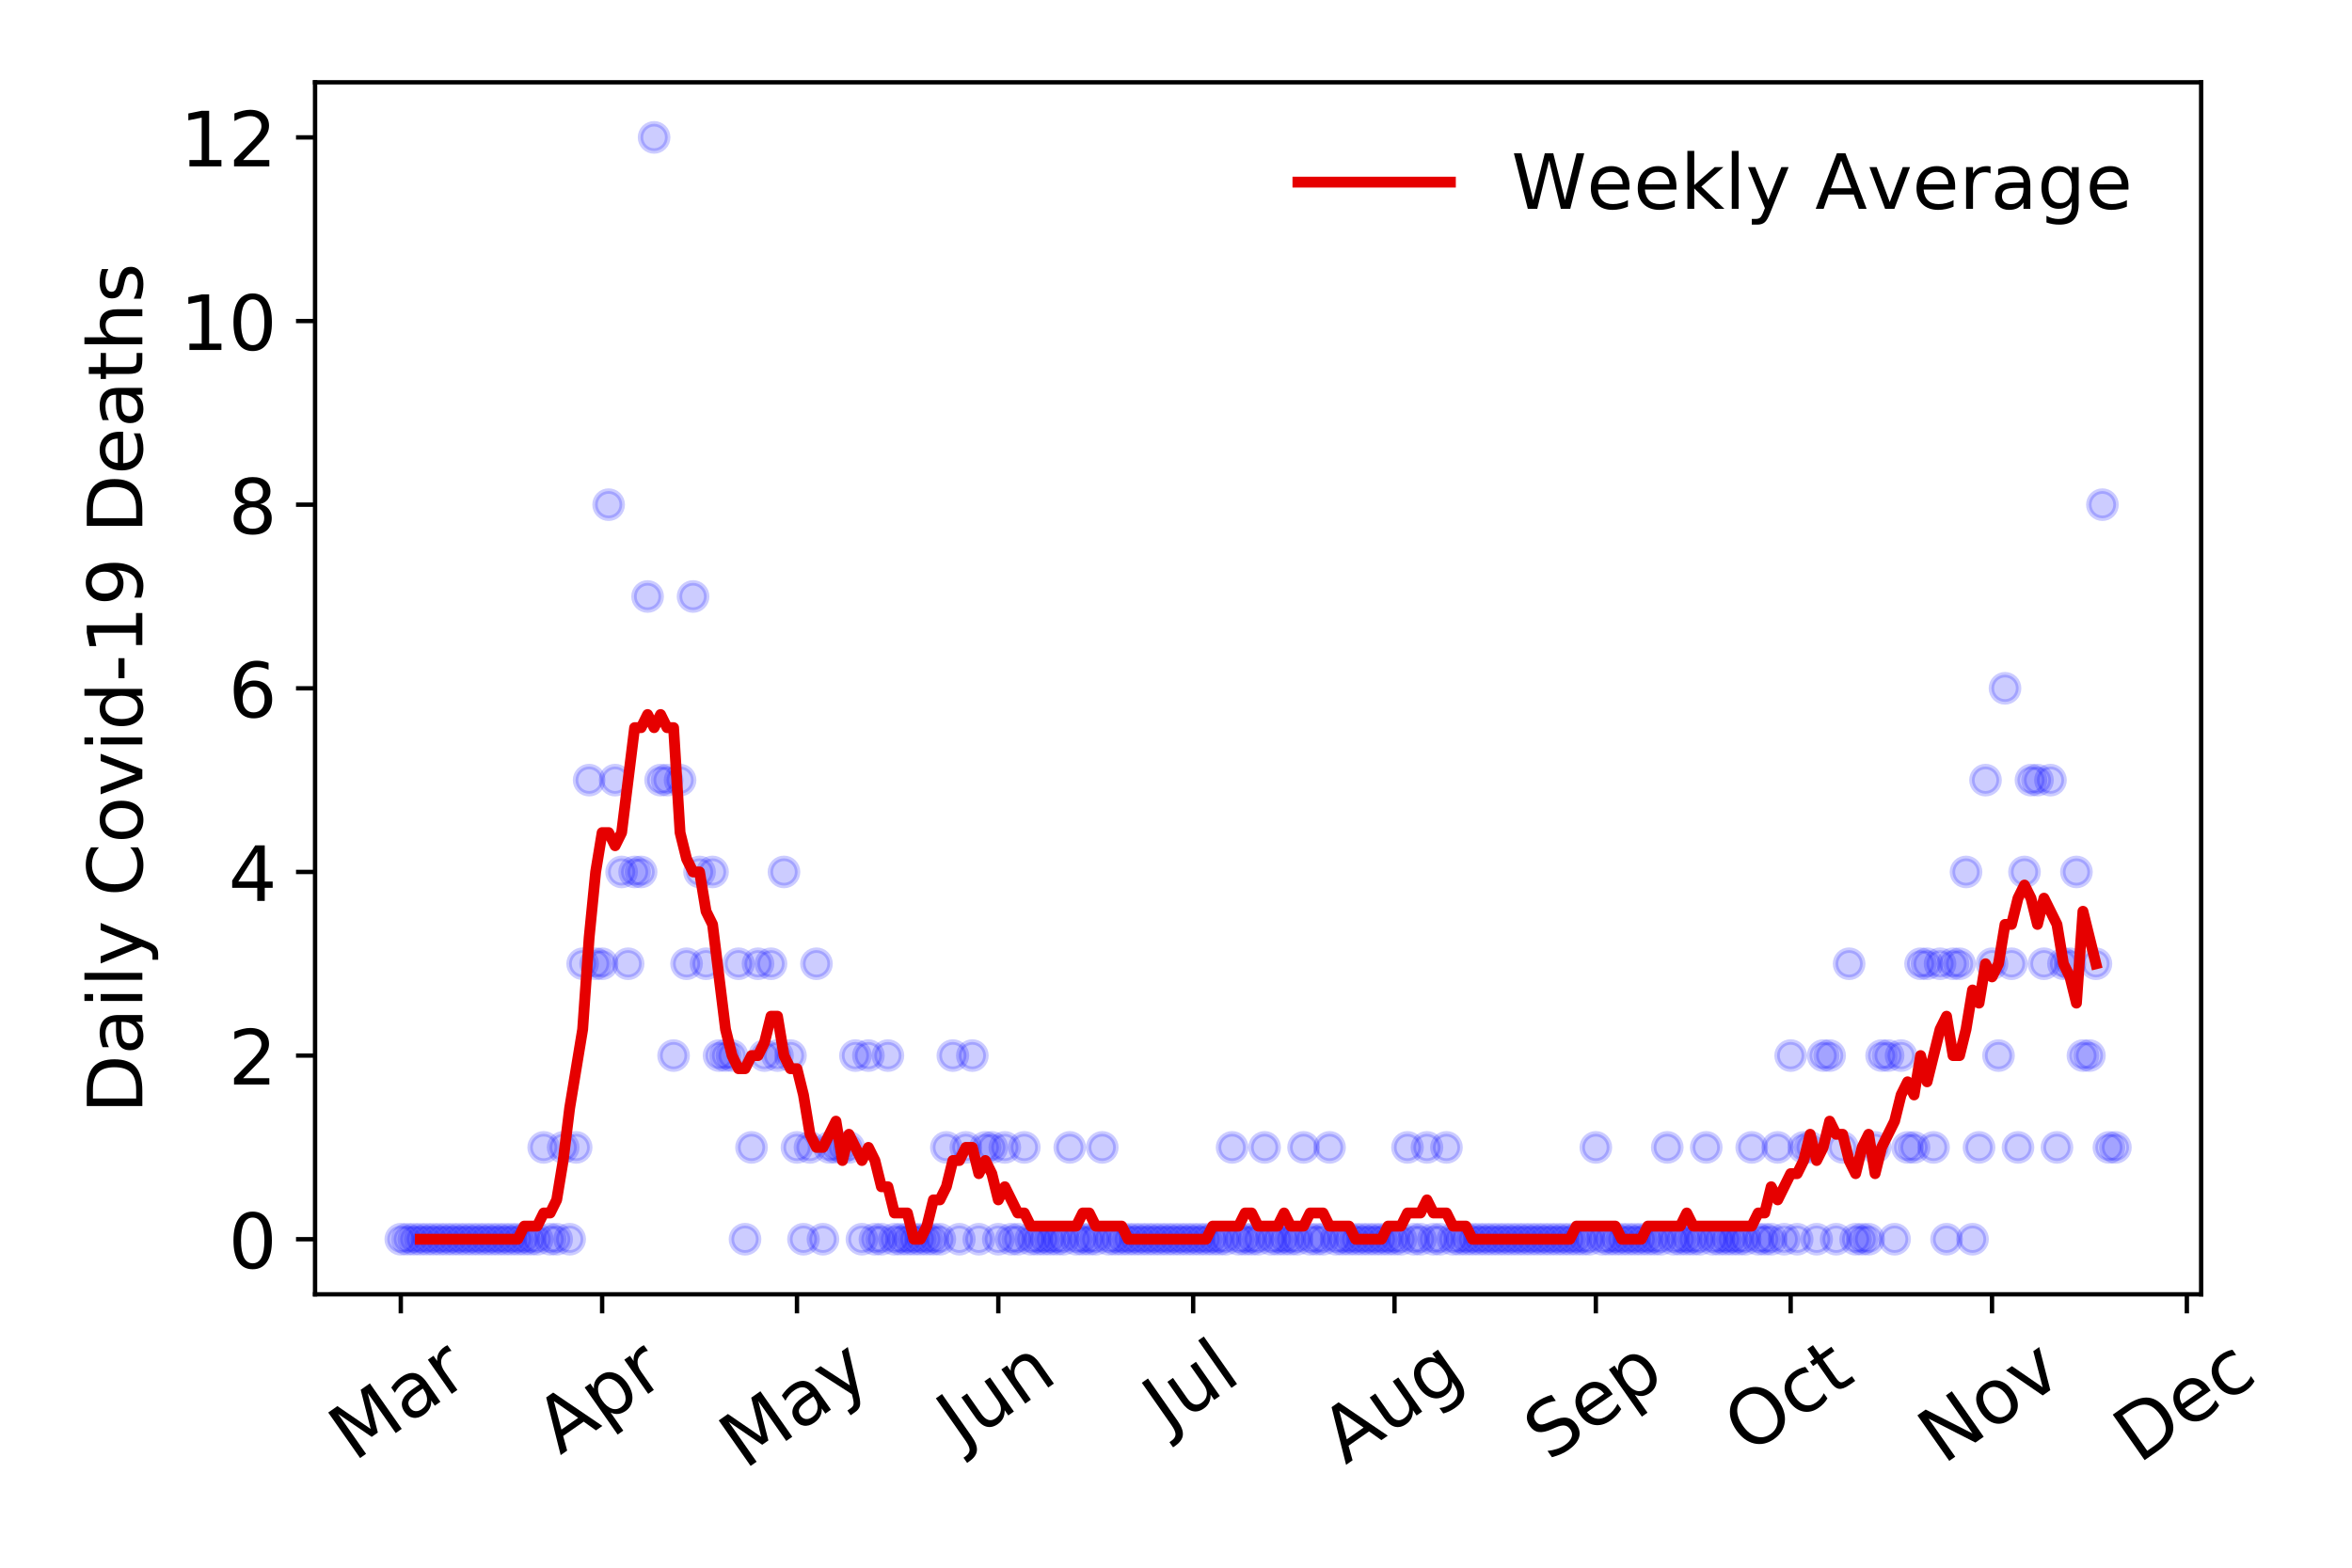 <?xml version="1.0" encoding="utf-8" standalone="no"?>
<!DOCTYPE svg PUBLIC "-//W3C//DTD SVG 1.1//EN"
  "http://www.w3.org/Graphics/SVG/1.1/DTD/svg11.dtd">
<!-- Created with matplotlib (https://matplotlib.org/) -->
<svg height="288pt" version="1.1" viewBox="0 0 432 288" width="432pt" xmlns="http://www.w3.org/2000/svg" xmlns:xlink="http://www.w3.org/1999/xlink">
 <defs>
  <style type="text/css">
*{stroke-linecap:butt;stroke-linejoin:round;}
  </style>
 </defs>
 <g id="figure_1">
  <g id="patch_1">
   <path d="M 0 288 
L 432 288 
L 432 0 
L 0 0 
z
" style="fill:#ffffff;"/>
  </g>
  <g id="axes_1">
   <g id="patch_2">
    <path d="M 57.87 237.778 
L 404.292 237.778 
L 404.292 15.12 
L 57.87 15.12 
z
" style="fill:#ffffff;"/>
   </g>
   <g id="matplotlib.axis_1">
    <g id="xtick_1">
     <g id="line2d_1">
      <defs>
       <path d="M 0 0 
L 0 3.5 
" id="m78ffb407c7" style="stroke:#000000;stroke-width:0.8;"/>
      </defs>
      <g>
       <use style="stroke:#000000;stroke-width:0.8;" x="73.616" xlink:href="#m78ffb407c7" y="237.778"/>
      </g>
     </g>
     <g id="text_1">
      <!-- Mar -->
      <defs>
       <path d="M 9.812 72.906 
L 24.516 72.906 
L 43.109 23.297 
L 61.812 72.906 
L 76.516 72.906 
L 76.516 0 
L 66.891 0 
L 66.891 64.016 
L 48.094 14.016 
L 38.188 14.016 
L 19.391 64.016 
L 19.391 0 
L 9.812 0 
z
" id="DejaVuSans-77"/>
       <path d="M 34.281 27.484 
Q 23.391 27.484 19.188 25 
Q 14.984 22.516 14.984 16.5 
Q 14.984 11.719 18.141 8.906 
Q 21.297 6.109 26.703 6.109 
Q 34.188 6.109 38.703 11.406 
Q 43.219 16.703 43.219 25.484 
L 43.219 27.484 
z
M 52.203 31.203 
L 52.203 0 
L 43.219 0 
L 43.219 8.297 
Q 40.141 3.328 35.547 0.953 
Q 30.953 -1.422 24.312 -1.422 
Q 15.922 -1.422 10.953 3.297 
Q 6 8.016 6 15.922 
Q 6 25.141 12.172 29.828 
Q 18.359 34.516 30.609 34.516 
L 43.219 34.516 
L 43.219 35.406 
Q 43.219 41.609 39.141 45 
Q 35.062 48.391 27.688 48.391 
Q 23 48.391 18.547 47.266 
Q 14.109 46.141 10.016 43.891 
L 10.016 52.203 
Q 14.938 54.109 19.578 55.047 
Q 24.219 56 28.609 56 
Q 40.484 56 46.344 49.844 
Q 52.203 43.703 52.203 31.203 
z
" id="DejaVuSans-97"/>
       <path d="M 41.109 46.297 
Q 39.594 47.172 37.812 47.578 
Q 36.031 48 33.891 48 
Q 26.266 48 22.188 43.047 
Q 18.109 38.094 18.109 28.812 
L 18.109 0 
L 9.078 0 
L 9.078 54.688 
L 18.109 54.688 
L 18.109 46.188 
Q 20.953 51.172 25.484 53.578 
Q 30.031 56 36.531 56 
Q 37.453 56 38.578 55.875 
Q 39.703 55.766 41.062 55.516 
z
" id="DejaVuSans-114"/>
      </defs>
      <g transform="translate(65.014 268.643)rotate(-35)scale(0.14 -0.14)">
       <use xlink:href="#DejaVuSans-77"/>
       <use x="86.279" xlink:href="#DejaVuSans-97"/>
       <use x="147.559" xlink:href="#DejaVuSans-114"/>
      </g>
     </g>
    </g>
    <g id="xtick_2">
     <g id="line2d_2">
      <g>
       <use style="stroke:#000000;stroke-width:0.8;" x="110.597" xlink:href="#m78ffb407c7" y="237.778"/>
      </g>
     </g>
     <g id="text_2">
      <!-- Apr -->
      <defs>
       <path d="M 34.188 63.188 
L 20.797 26.906 
L 47.609 26.906 
z
M 28.609 72.906 
L 39.797 72.906 
L 67.578 0 
L 57.328 0 
L 50.688 18.703 
L 17.828 18.703 
L 11.188 0 
L 0.781 0 
z
" id="DejaVuSans-65"/>
       <path d="M 18.109 8.203 
L 18.109 -20.797 
L 9.078 -20.797 
L 9.078 54.688 
L 18.109 54.688 
L 18.109 46.391 
Q 20.953 51.266 25.266 53.625 
Q 29.594 56 35.594 56 
Q 45.562 56 51.781 48.094 
Q 58.016 40.188 58.016 27.297 
Q 58.016 14.406 51.781 6.484 
Q 45.562 -1.422 35.594 -1.422 
Q 29.594 -1.422 25.266 0.953 
Q 20.953 3.328 18.109 8.203 
z
M 48.688 27.297 
Q 48.688 37.203 44.609 42.844 
Q 40.531 48.484 33.406 48.484 
Q 26.266 48.484 22.188 42.844 
Q 18.109 37.203 18.109 27.297 
Q 18.109 17.391 22.188 11.75 
Q 26.266 6.109 33.406 6.109 
Q 40.531 6.109 44.609 11.75 
Q 48.688 17.391 48.688 27.297 
z
" id="DejaVuSans-112"/>
      </defs>
      <g transform="translate(102.893 267.384)rotate(-35)scale(0.14 -0.14)">
       <use xlink:href="#DejaVuSans-65"/>
       <use x="68.408" xlink:href="#DejaVuSans-112"/>
       <use x="131.885" xlink:href="#DejaVuSans-114"/>
      </g>
     </g>
    </g>
    <g id="xtick_3">
     <g id="line2d_3">
      <g>
       <use style="stroke:#000000;stroke-width:0.8;" x="146.384" xlink:href="#m78ffb407c7" y="237.778"/>
      </g>
     </g>
     <g id="text_3">
      <!-- May -->
      <defs>
       <path d="M 32.172 -5.078 
Q 28.375 -14.844 24.75 -17.812 
Q 21.141 -20.797 15.094 -20.797 
L 7.906 -20.797 
L 7.906 -13.281 
L 13.188 -13.281 
Q 16.891 -13.281 18.938 -11.516 
Q 21 -9.766 23.484 -3.219 
L 25.094 0.875 
L 2.984 54.688 
L 12.5 54.688 
L 29.594 11.922 
L 46.688 54.688 
L 56.203 54.688 
z
" id="DejaVuSans-121"/>
      </defs>
      <g transform="translate(136.745 270.094)rotate(-35)scale(0.14 -0.14)">
       <use xlink:href="#DejaVuSans-77"/>
       <use x="86.279" xlink:href="#DejaVuSans-97"/>
       <use x="147.559" xlink:href="#DejaVuSans-121"/>
      </g>
     </g>
    </g>
    <g id="xtick_4">
     <g id="line2d_4">
      <g>
       <use style="stroke:#000000;stroke-width:0.8;" x="183.364" xlink:href="#m78ffb407c7" y="237.778"/>
      </g>
     </g>
     <g id="text_4">
      <!-- Jun -->
      <defs>
       <path d="M 9.812 72.906 
L 19.672 72.906 
L 19.672 5.078 
Q 19.672 -8.109 14.672 -14.062 
Q 9.672 -20.016 -1.422 -20.016 
L -5.172 -20.016 
L -5.172 -11.719 
L -2.094 -11.719 
Q 4.438 -11.719 7.125 -8.047 
Q 9.812 -4.391 9.812 5.078 
z
" id="DejaVuSans-74"/>
       <path d="M 8.5 21.578 
L 8.5 54.688 
L 17.484 54.688 
L 17.484 21.922 
Q 17.484 14.156 20.5 10.266 
Q 23.531 6.391 29.594 6.391 
Q 36.859 6.391 41.078 11.031 
Q 45.312 15.672 45.312 23.688 
L 45.312 54.688 
L 54.297 54.688 
L 54.297 0 
L 45.312 0 
L 45.312 8.406 
Q 42.047 3.422 37.719 1 
Q 33.406 -1.422 27.688 -1.422 
Q 18.266 -1.422 13.375 4.438 
Q 8.5 10.297 8.5 21.578 
z
M 31.109 56 
z
" id="DejaVuSans-117"/>
       <path d="M 54.891 33.016 
L 54.891 0 
L 45.906 0 
L 45.906 32.719 
Q 45.906 40.484 42.875 44.328 
Q 39.844 48.188 33.797 48.188 
Q 26.516 48.188 22.312 43.547 
Q 18.109 38.922 18.109 30.906 
L 18.109 0 
L 9.078 0 
L 9.078 54.688 
L 18.109 54.688 
L 18.109 46.188 
Q 21.344 51.125 25.703 53.562 
Q 30.078 56 35.797 56 
Q 45.219 56 50.047 50.172 
Q 54.891 44.344 54.891 33.016 
z
" id="DejaVuSans-110"/>
      </defs>
      <g transform="translate(176.621 266.039)rotate(-35)scale(0.14 -0.14)">
       <use xlink:href="#DejaVuSans-74"/>
       <use x="29.492" xlink:href="#DejaVuSans-117"/>
       <use x="92.871" xlink:href="#DejaVuSans-110"/>
      </g>
     </g>
    </g>
    <g id="xtick_5">
     <g id="line2d_5">
      <g>
       <use style="stroke:#000000;stroke-width:0.8;" x="219.152" xlink:href="#m78ffb407c7" y="237.778"/>
      </g>
     </g>
     <g id="text_5">
      <!-- Jul -->
      <defs>
       <path d="M 9.422 75.984 
L 18.406 75.984 
L 18.406 0 
L 9.422 0 
z
" id="DejaVuSans-108"/>
      </defs>
      <g transform="translate(214.449 263.181)rotate(-35)scale(0.14 -0.14)">
       <use xlink:href="#DejaVuSans-74"/>
       <use x="29.492" xlink:href="#DejaVuSans-117"/>
       <use x="92.871" xlink:href="#DejaVuSans-108"/>
      </g>
     </g>
    </g>
    <g id="xtick_6">
     <g id="line2d_6">
      <g>
       <use style="stroke:#000000;stroke-width:0.8;" x="256.132" xlink:href="#m78ffb407c7" y="237.778"/>
      </g>
     </g>
     <g id="text_6">
      <!-- Aug -->
      <defs>
       <path d="M 45.406 27.984 
Q 45.406 37.75 41.375 43.109 
Q 37.359 48.484 30.078 48.484 
Q 22.859 48.484 18.828 43.109 
Q 14.797 37.75 14.797 27.984 
Q 14.797 18.266 18.828 12.891 
Q 22.859 7.516 30.078 7.516 
Q 37.359 7.516 41.375 12.891 
Q 45.406 18.266 45.406 27.984 
z
M 54.391 6.781 
Q 54.391 -7.172 48.188 -13.984 
Q 42 -20.797 29.203 -20.797 
Q 24.469 -20.797 20.266 -20.094 
Q 16.062 -19.391 12.109 -17.922 
L 12.109 -9.188 
Q 16.062 -11.328 19.922 -12.344 
Q 23.781 -13.375 27.781 -13.375 
Q 36.625 -13.375 41.016 -8.766 
Q 45.406 -4.156 45.406 5.172 
L 45.406 9.625 
Q 42.625 4.781 38.281 2.391 
Q 33.938 0 27.875 0 
Q 17.828 0 11.672 7.656 
Q 5.516 15.328 5.516 27.984 
Q 5.516 40.672 11.672 48.328 
Q 17.828 56 27.875 56 
Q 33.938 56 38.281 53.609 
Q 42.625 51.219 45.406 46.391 
L 45.406 54.688 
L 54.391 54.688 
z
" id="DejaVuSans-103"/>
      </defs>
      <g transform="translate(247.151 269.172)rotate(-35)scale(0.14 -0.14)">
       <use xlink:href="#DejaVuSans-65"/>
       <use x="68.408" xlink:href="#DejaVuSans-117"/>
       <use x="131.787" xlink:href="#DejaVuSans-103"/>
      </g>
     </g>
    </g>
    <g id="xtick_7">
     <g id="line2d_7">
      <g>
       <use style="stroke:#000000;stroke-width:0.8;" x="293.112" xlink:href="#m78ffb407c7" y="237.778"/>
      </g>
     </g>
     <g id="text_7">
      <!-- Sep -->
      <defs>
       <path d="M 53.516 70.516 
L 53.516 60.891 
Q 47.906 63.578 42.922 64.891 
Q 37.938 66.219 33.297 66.219 
Q 25.25 66.219 20.875 63.094 
Q 16.5 59.969 16.5 54.203 
Q 16.5 49.359 19.406 46.891 
Q 22.312 44.438 30.422 42.922 
L 36.375 41.703 
Q 47.406 39.594 52.656 34.297 
Q 57.906 29 57.906 20.125 
Q 57.906 9.516 50.797 4.047 
Q 43.703 -1.422 29.984 -1.422 
Q 24.812 -1.422 18.969 -0.25 
Q 13.141 0.922 6.891 3.219 
L 6.891 13.375 
Q 12.891 10.016 18.656 8.297 
Q 24.422 6.594 29.984 6.594 
Q 38.422 6.594 43.016 9.906 
Q 47.609 13.234 47.609 19.391 
Q 47.609 24.75 44.312 27.781 
Q 41.016 30.812 33.5 32.328 
L 27.484 33.5 
Q 16.453 35.688 11.516 40.375 
Q 6.594 45.062 6.594 53.422 
Q 6.594 63.094 13.406 68.656 
Q 20.219 74.219 32.172 74.219 
Q 37.312 74.219 42.625 73.281 
Q 47.953 72.359 53.516 70.516 
z
" id="DejaVuSans-83"/>
       <path d="M 56.203 29.594 
L 56.203 25.203 
L 14.891 25.203 
Q 15.484 15.922 20.484 11.062 
Q 25.484 6.203 34.422 6.203 
Q 39.594 6.203 44.453 7.469 
Q 49.312 8.734 54.109 11.281 
L 54.109 2.781 
Q 49.266 0.734 44.188 -0.344 
Q 39.109 -1.422 33.891 -1.422 
Q 20.797 -1.422 13.156 6.188 
Q 5.516 13.812 5.516 26.812 
Q 5.516 40.234 12.766 48.109 
Q 20.016 56 32.328 56 
Q 43.359 56 49.781 48.891 
Q 56.203 41.797 56.203 29.594 
z
M 47.219 32.234 
Q 47.125 39.594 43.094 43.984 
Q 39.062 48.391 32.422 48.391 
Q 24.906 48.391 20.391 44.141 
Q 15.875 39.891 15.188 32.172 
z
" id="DejaVuSans-101"/>
      </defs>
      <g transform="translate(284.519 268.629)rotate(-35)scale(0.14 -0.14)">
       <use xlink:href="#DejaVuSans-83"/>
       <use x="63.477" xlink:href="#DejaVuSans-101"/>
       <use x="125" xlink:href="#DejaVuSans-112"/>
      </g>
     </g>
    </g>
    <g id="xtick_8">
     <g id="line2d_8">
      <g>
       <use style="stroke:#000000;stroke-width:0.8;" x="328.9" xlink:href="#m78ffb407c7" y="237.778"/>
      </g>
     </g>
     <g id="text_8">
      <!-- Oct -->
      <defs>
       <path d="M 39.406 66.219 
Q 28.656 66.219 22.328 58.203 
Q 16.016 50.203 16.016 36.375 
Q 16.016 22.609 22.328 14.594 
Q 28.656 6.594 39.406 6.594 
Q 50.141 6.594 56.422 14.594 
Q 62.703 22.609 62.703 36.375 
Q 62.703 50.203 56.422 58.203 
Q 50.141 66.219 39.406 66.219 
z
M 39.406 74.219 
Q 54.734 74.219 63.906 63.938 
Q 73.094 53.656 73.094 36.375 
Q 73.094 19.141 63.906 8.859 
Q 54.734 -1.422 39.406 -1.422 
Q 24.031 -1.422 14.812 8.828 
Q 5.609 19.094 5.609 36.375 
Q 5.609 53.656 14.812 63.938 
Q 24.031 74.219 39.406 74.219 
z
" id="DejaVuSans-79"/>
       <path d="M 48.781 52.594 
L 48.781 44.188 
Q 44.969 46.297 41.141 47.344 
Q 37.312 48.391 33.406 48.391 
Q 24.656 48.391 19.812 42.844 
Q 14.984 37.312 14.984 27.297 
Q 14.984 17.281 19.812 11.734 
Q 24.656 6.203 33.406 6.203 
Q 37.312 6.203 41.141 7.25 
Q 44.969 8.297 48.781 10.406 
L 48.781 2.094 
Q 45.016 0.344 40.984 -0.531 
Q 36.969 -1.422 32.422 -1.422 
Q 20.062 -1.422 12.781 6.344 
Q 5.516 14.109 5.516 27.297 
Q 5.516 40.672 12.859 48.328 
Q 20.219 56 33.016 56 
Q 37.156 56 41.109 55.141 
Q 45.062 54.297 48.781 52.594 
z
" id="DejaVuSans-99"/>
       <path d="M 18.312 70.219 
L 18.312 54.688 
L 36.812 54.688 
L 36.812 47.703 
L 18.312 47.703 
L 18.312 18.016 
Q 18.312 11.328 20.141 9.422 
Q 21.969 7.516 27.594 7.516 
L 36.812 7.516 
L 36.812 0 
L 27.594 0 
Q 17.188 0 13.234 3.875 
Q 9.281 7.766 9.281 18.016 
L 9.281 47.703 
L 2.688 47.703 
L 2.688 54.688 
L 9.281 54.688 
L 9.281 70.219 
z
" id="DejaVuSans-116"/>
      </defs>
      <g transform="translate(321.201 267.377)rotate(-35)scale(0.14 -0.14)">
       <use xlink:href="#DejaVuSans-79"/>
       <use x="78.711" xlink:href="#DejaVuSans-99"/>
       <use x="133.691" xlink:href="#DejaVuSans-116"/>
      </g>
     </g>
    </g>
    <g id="xtick_9">
     <g id="line2d_9">
      <g>
       <use style="stroke:#000000;stroke-width:0.8;" x="365.88" xlink:href="#m78ffb407c7" y="237.778"/>
      </g>
     </g>
     <g id="text_9">
      <!-- Nov -->
      <defs>
       <path d="M 9.812 72.906 
L 23.094 72.906 
L 55.422 11.922 
L 55.422 72.906 
L 64.984 72.906 
L 64.984 0 
L 51.703 0 
L 19.391 60.984 
L 19.391 0 
L 9.812 0 
z
" id="DejaVuSans-78"/>
       <path d="M 30.609 48.391 
Q 23.391 48.391 19.188 42.75 
Q 14.984 37.109 14.984 27.297 
Q 14.984 17.484 19.156 11.844 
Q 23.344 6.203 30.609 6.203 
Q 37.797 6.203 41.984 11.859 
Q 46.188 17.531 46.188 27.297 
Q 46.188 37.016 41.984 42.703 
Q 37.797 48.391 30.609 48.391 
z
M 30.609 56 
Q 42.328 56 49.016 48.375 
Q 55.719 40.766 55.719 27.297 
Q 55.719 13.875 49.016 6.219 
Q 42.328 -1.422 30.609 -1.422 
Q 18.844 -1.422 12.172 6.219 
Q 5.516 13.875 5.516 27.297 
Q 5.516 40.766 12.172 48.375 
Q 18.844 56 30.609 56 
z
" id="DejaVuSans-111"/>
       <path d="M 2.984 54.688 
L 12.5 54.688 
L 29.594 8.797 
L 46.688 54.688 
L 56.203 54.688 
L 35.688 0 
L 23.484 0 
z
" id="DejaVuSans-118"/>
      </defs>
      <g transform="translate(356.903 269.166)rotate(-35)scale(0.14 -0.14)">
       <use xlink:href="#DejaVuSans-78"/>
       <use x="74.805" xlink:href="#DejaVuSans-111"/>
       <use x="135.986" xlink:href="#DejaVuSans-118"/>
      </g>
     </g>
    </g>
    <g id="xtick_10">
     <g id="line2d_10">
      <g>
       <use style="stroke:#000000;stroke-width:0.8;" x="401.667" xlink:href="#m78ffb407c7" y="237.778"/>
      </g>
     </g>
     <g id="text_10">
      <!-- Dec -->
      <defs>
       <path d="M 19.672 64.797 
L 19.672 8.109 
L 31.594 8.109 
Q 46.688 8.109 53.688 14.938 
Q 60.688 21.781 60.688 36.531 
Q 60.688 51.172 53.688 57.984 
Q 46.688 64.797 31.594 64.797 
z
M 9.812 72.906 
L 30.078 72.906 
Q 51.266 72.906 61.172 64.094 
Q 71.094 55.281 71.094 36.531 
Q 71.094 17.672 61.125 8.828 
Q 51.172 0 30.078 0 
L 9.812 0 
z
" id="DejaVuSans-68"/>
      </defs>
      <g transform="translate(392.787 269.032)rotate(-35)scale(0.14 -0.14)">
       <use xlink:href="#DejaVuSans-68"/>
       <use x="77.002" xlink:href="#DejaVuSans-101"/>
       <use x="138.525" xlink:href="#DejaVuSans-99"/>
      </g>
     </g>
    </g>
   </g>
   <g id="matplotlib.axis_2">
    <g id="ytick_1">
     <g id="line2d_11">
      <defs>
       <path d="M 0 0 
L -3.5 0 
" id="m8b2a33c857" style="stroke:#000000;stroke-width:0.8;"/>
      </defs>
      <g>
       <use style="stroke:#000000;stroke-width:0.8;" x="57.87" xlink:href="#m8b2a33c857" y="227.657"/>
      </g>
     </g>
     <g id="text_11">
      <!-- 0 -->
      <defs>
       <path d="M 31.781 66.406 
Q 24.172 66.406 20.328 58.906 
Q 16.5 51.422 16.5 36.375 
Q 16.5 21.391 20.328 13.891 
Q 24.172 6.391 31.781 6.391 
Q 39.453 6.391 43.281 13.891 
Q 47.125 21.391 47.125 36.375 
Q 47.125 51.422 43.281 58.906 
Q 39.453 66.406 31.781 66.406 
z
M 31.781 74.219 
Q 44.047 74.219 50.516 64.516 
Q 56.984 54.828 56.984 36.375 
Q 56.984 17.969 50.516 8.266 
Q 44.047 -1.422 31.781 -1.422 
Q 19.531 -1.422 13.062 8.266 
Q 6.594 17.969 6.594 36.375 
Q 6.594 54.828 13.062 64.516 
Q 19.531 74.219 31.781 74.219 
z
" id="DejaVuSans-48"/>
      </defs>
      <g transform="translate(41.962 232.976)scale(0.14 -0.14)">
       <use xlink:href="#DejaVuSans-48"/>
      </g>
     </g>
    </g>
    <g id="ytick_2">
     <g id="line2d_12">
      <g>
       <use style="stroke:#000000;stroke-width:0.8;" x="57.87" xlink:href="#m8b2a33c857" y="193.921"/>
      </g>
     </g>
     <g id="text_12">
      <!-- 2 -->
      <defs>
       <path d="M 19.188 8.297 
L 53.609 8.297 
L 53.609 0 
L 7.328 0 
L 7.328 8.297 
Q 12.938 14.109 22.625 23.891 
Q 32.328 33.688 34.812 36.531 
Q 39.547 41.844 41.422 45.531 
Q 43.312 49.219 43.312 52.781 
Q 43.312 58.594 39.234 62.25 
Q 35.156 65.922 28.609 65.922 
Q 23.969 65.922 18.812 64.312 
Q 13.672 62.703 7.812 59.422 
L 7.812 69.391 
Q 13.766 71.781 18.938 73 
Q 24.125 74.219 28.422 74.219 
Q 39.75 74.219 46.484 68.547 
Q 53.219 62.891 53.219 53.422 
Q 53.219 48.922 51.531 44.891 
Q 49.859 40.875 45.406 35.406 
Q 44.188 33.984 37.641 27.219 
Q 31.109 20.453 19.188 8.297 
z
" id="DejaVuSans-50"/>
      </defs>
      <g transform="translate(41.962 199.24)scale(0.14 -0.14)">
       <use xlink:href="#DejaVuSans-50"/>
      </g>
     </g>
    </g>
    <g id="ytick_3">
     <g id="line2d_13">
      <g>
       <use style="stroke:#000000;stroke-width:0.8;" x="57.87" xlink:href="#m8b2a33c857" y="160.185"/>
      </g>
     </g>
     <g id="text_13">
      <!-- 4 -->
      <defs>
       <path d="M 37.797 64.312 
L 12.891 25.391 
L 37.797 25.391 
z
M 35.203 72.906 
L 47.609 72.906 
L 47.609 25.391 
L 58.016 25.391 
L 58.016 17.188 
L 47.609 17.188 
L 47.609 0 
L 37.797 0 
L 37.797 17.188 
L 4.891 17.188 
L 4.891 26.703 
z
" id="DejaVuSans-52"/>
      </defs>
      <g transform="translate(41.962 165.504)scale(0.14 -0.14)">
       <use xlink:href="#DejaVuSans-52"/>
      </g>
     </g>
    </g>
    <g id="ytick_4">
     <g id="line2d_14">
      <g>
       <use style="stroke:#000000;stroke-width:0.8;" x="57.87" xlink:href="#m8b2a33c857" y="126.449"/>
      </g>
     </g>
     <g id="text_14">
      <!-- 6 -->
      <defs>
       <path d="M 33.016 40.375 
Q 26.375 40.375 22.484 35.828 
Q 18.609 31.297 18.609 23.391 
Q 18.609 15.531 22.484 10.953 
Q 26.375 6.391 33.016 6.391 
Q 39.656 6.391 43.531 10.953 
Q 47.406 15.531 47.406 23.391 
Q 47.406 31.297 43.531 35.828 
Q 39.656 40.375 33.016 40.375 
z
M 52.594 71.297 
L 52.594 62.312 
Q 48.875 64.062 45.094 64.984 
Q 41.312 65.922 37.594 65.922 
Q 27.828 65.922 22.672 59.328 
Q 17.531 52.734 16.797 39.406 
Q 19.672 43.656 24.016 45.922 
Q 28.375 48.188 33.594 48.188 
Q 44.578 48.188 50.953 41.516 
Q 57.328 34.859 57.328 23.391 
Q 57.328 12.156 50.688 5.359 
Q 44.047 -1.422 33.016 -1.422 
Q 20.359 -1.422 13.672 8.266 
Q 6.984 17.969 6.984 36.375 
Q 6.984 53.656 15.188 63.938 
Q 23.391 74.219 37.203 74.219 
Q 40.922 74.219 44.703 73.484 
Q 48.484 72.75 52.594 71.297 
z
" id="DejaVuSans-54"/>
      </defs>
      <g transform="translate(41.962 131.768)scale(0.14 -0.14)">
       <use xlink:href="#DejaVuSans-54"/>
      </g>
     </g>
    </g>
    <g id="ytick_5">
     <g id="line2d_15">
      <g>
       <use style="stroke:#000000;stroke-width:0.8;" x="57.87" xlink:href="#m8b2a33c857" y="92.713"/>
      </g>
     </g>
     <g id="text_15">
      <!-- 8 -->
      <defs>
       <path d="M 31.781 34.625 
Q 24.75 34.625 20.719 30.859 
Q 16.703 27.094 16.703 20.516 
Q 16.703 13.922 20.719 10.156 
Q 24.75 6.391 31.781 6.391 
Q 38.812 6.391 42.859 10.172 
Q 46.922 13.969 46.922 20.516 
Q 46.922 27.094 42.891 30.859 
Q 38.875 34.625 31.781 34.625 
z
M 21.922 38.812 
Q 15.578 40.375 12.031 44.719 
Q 8.5 49.078 8.5 55.328 
Q 8.5 64.062 14.719 69.141 
Q 20.953 74.219 31.781 74.219 
Q 42.672 74.219 48.875 69.141 
Q 55.078 64.062 55.078 55.328 
Q 55.078 49.078 51.531 44.719 
Q 48 40.375 41.703 38.812 
Q 48.828 37.156 52.797 32.312 
Q 56.781 27.484 56.781 20.516 
Q 56.781 9.906 50.312 4.234 
Q 43.844 -1.422 31.781 -1.422 
Q 19.734 -1.422 13.25 4.234 
Q 6.781 9.906 6.781 20.516 
Q 6.781 27.484 10.781 32.312 
Q 14.797 37.156 21.922 38.812 
z
M 18.312 54.391 
Q 18.312 48.734 21.844 45.562 
Q 25.391 42.391 31.781 42.391 
Q 38.141 42.391 41.719 45.562 
Q 45.312 48.734 45.312 54.391 
Q 45.312 60.062 41.719 63.234 
Q 38.141 66.406 31.781 66.406 
Q 25.391 66.406 21.844 63.234 
Q 18.312 60.062 18.312 54.391 
z
" id="DejaVuSans-56"/>
      </defs>
      <g transform="translate(41.962 98.032)scale(0.14 -0.14)">
       <use xlink:href="#DejaVuSans-56"/>
      </g>
     </g>
    </g>
    <g id="ytick_6">
     <g id="line2d_16">
      <g>
       <use style="stroke:#000000;stroke-width:0.8;" x="57.87" xlink:href="#m8b2a33c857" y="58.977"/>
      </g>
     </g>
     <g id="text_16">
      <!-- 10 -->
      <defs>
       <path d="M 12.406 8.297 
L 28.516 8.297 
L 28.516 63.922 
L 10.984 60.406 
L 10.984 69.391 
L 28.422 72.906 
L 38.281 72.906 
L 38.281 8.297 
L 54.391 8.297 
L 54.391 0 
L 12.406 0 
z
" id="DejaVuSans-49"/>
      </defs>
      <g transform="translate(33.055 64.296)scale(0.14 -0.14)">
       <use xlink:href="#DejaVuSans-49"/>
       <use x="63.623" xlink:href="#DejaVuSans-48"/>
      </g>
     </g>
    </g>
    <g id="ytick_7">
     <g id="line2d_17">
      <g>
       <use style="stroke:#000000;stroke-width:0.8;" x="57.87" xlink:href="#m8b2a33c857" y="25.241"/>
      </g>
     </g>
     <g id="text_17">
      <!-- 12 -->
      <g transform="translate(33.055 30.56)scale(0.14 -0.14)">
       <use xlink:href="#DejaVuSans-49"/>
       <use x="63.623" xlink:href="#DejaVuSans-50"/>
      </g>
     </g>
    </g>
    <g id="text_18">
     <!-- Daily Covid-19 Deaths -->
     <defs>
      <path d="M 9.422 54.688 
L 18.406 54.688 
L 18.406 0 
L 9.422 0 
z
M 9.422 75.984 
L 18.406 75.984 
L 18.406 64.594 
L 9.422 64.594 
z
" id="DejaVuSans-105"/>
      <path id="DejaVuSans-32"/>
      <path d="M 64.406 67.281 
L 64.406 56.891 
Q 59.422 61.531 53.781 63.812 
Q 48.141 66.109 41.797 66.109 
Q 29.297 66.109 22.656 58.469 
Q 16.016 50.828 16.016 36.375 
Q 16.016 21.969 22.656 14.328 
Q 29.297 6.688 41.797 6.688 
Q 48.141 6.688 53.781 8.984 
Q 59.422 11.281 64.406 15.922 
L 64.406 5.609 
Q 59.234 2.094 53.438 0.328 
Q 47.656 -1.422 41.219 -1.422 
Q 24.656 -1.422 15.125 8.703 
Q 5.609 18.844 5.609 36.375 
Q 5.609 53.953 15.125 64.078 
Q 24.656 74.219 41.219 74.219 
Q 47.75 74.219 53.531 72.484 
Q 59.328 70.75 64.406 67.281 
z
" id="DejaVuSans-67"/>
      <path d="M 45.406 46.391 
L 45.406 75.984 
L 54.391 75.984 
L 54.391 0 
L 45.406 0 
L 45.406 8.203 
Q 42.578 3.328 38.25 0.953 
Q 33.938 -1.422 27.875 -1.422 
Q 17.969 -1.422 11.734 6.484 
Q 5.516 14.406 5.516 27.297 
Q 5.516 40.188 11.734 48.094 
Q 17.969 56 27.875 56 
Q 33.938 56 38.25 53.625 
Q 42.578 51.266 45.406 46.391 
z
M 14.797 27.297 
Q 14.797 17.391 18.875 11.75 
Q 22.953 6.109 30.078 6.109 
Q 37.203 6.109 41.297 11.75 
Q 45.406 17.391 45.406 27.297 
Q 45.406 37.203 41.297 42.844 
Q 37.203 48.484 30.078 48.484 
Q 22.953 48.484 18.875 42.844 
Q 14.797 37.203 14.797 27.297 
z
" id="DejaVuSans-100"/>
      <path d="M 4.891 31.391 
L 31.203 31.391 
L 31.203 23.391 
L 4.891 23.391 
z
" id="DejaVuSans-45"/>
      <path d="M 10.984 1.516 
L 10.984 10.5 
Q 14.703 8.734 18.5 7.812 
Q 22.312 6.891 25.984 6.891 
Q 35.75 6.891 40.891 13.453 
Q 46.047 20.016 46.781 33.406 
Q 43.953 29.203 39.594 26.953 
Q 35.25 24.703 29.984 24.703 
Q 19.047 24.703 12.672 31.312 
Q 6.297 37.938 6.297 49.422 
Q 6.297 60.641 12.938 67.422 
Q 19.578 74.219 30.609 74.219 
Q 43.266 74.219 49.922 64.516 
Q 56.594 54.828 56.594 36.375 
Q 56.594 19.141 48.406 8.859 
Q 40.234 -1.422 26.422 -1.422 
Q 22.703 -1.422 18.891 -0.688 
Q 15.094 0.047 10.984 1.516 
z
M 30.609 32.422 
Q 37.25 32.422 41.125 36.953 
Q 45.016 41.5 45.016 49.422 
Q 45.016 57.281 41.125 61.844 
Q 37.25 66.406 30.609 66.406 
Q 23.969 66.406 20.094 61.844 
Q 16.219 57.281 16.219 49.422 
Q 16.219 41.5 20.094 36.953 
Q 23.969 32.422 30.609 32.422 
z
" id="DejaVuSans-57"/>
      <path d="M 54.891 33.016 
L 54.891 0 
L 45.906 0 
L 45.906 32.719 
Q 45.906 40.484 42.875 44.328 
Q 39.844 48.188 33.797 48.188 
Q 26.516 48.188 22.312 43.547 
Q 18.109 38.922 18.109 30.906 
L 18.109 0 
L 9.078 0 
L 9.078 75.984 
L 18.109 75.984 
L 18.109 46.188 
Q 21.344 51.125 25.703 53.562 
Q 30.078 56 35.797 56 
Q 45.219 56 50.047 50.172 
Q 54.891 44.344 54.891 33.016 
z
" id="DejaVuSans-104"/>
      <path d="M 44.281 53.078 
L 44.281 44.578 
Q 40.484 46.531 36.375 47.5 
Q 32.281 48.484 27.875 48.484 
Q 21.188 48.484 17.844 46.438 
Q 14.5 44.391 14.5 40.281 
Q 14.5 37.156 16.891 35.375 
Q 19.281 33.594 26.516 31.984 
L 29.594 31.297 
Q 39.156 29.25 43.188 25.516 
Q 47.219 21.781 47.219 15.094 
Q 47.219 7.469 41.188 3.016 
Q 35.156 -1.422 24.609 -1.422 
Q 20.219 -1.422 15.453 -0.562 
Q 10.688 0.297 5.422 2 
L 5.422 11.281 
Q 10.406 8.688 15.234 7.391 
Q 20.062 6.109 24.812 6.109 
Q 31.156 6.109 34.562 8.281 
Q 37.984 10.453 37.984 14.406 
Q 37.984 18.062 35.516 20.016 
Q 33.062 21.969 24.703 23.781 
L 21.578 24.516 
Q 13.234 26.266 9.516 29.906 
Q 5.812 33.547 5.812 39.891 
Q 5.812 47.609 11.281 51.797 
Q 16.75 56 26.812 56 
Q 31.781 56 36.172 55.266 
Q 40.578 54.547 44.281 53.078 
z
" id="DejaVuSans-115"/>
     </defs>
     <g transform="translate(26.143 204.56)rotate(-90)scale(0.14 -0.14)">
      <use xlink:href="#DejaVuSans-68"/>
      <use x="77.002" xlink:href="#DejaVuSans-97"/>
      <use x="138.281" xlink:href="#DejaVuSans-105"/>
      <use x="166.064" xlink:href="#DejaVuSans-108"/>
      <use x="193.848" xlink:href="#DejaVuSans-121"/>
      <use x="253.027" xlink:href="#DejaVuSans-32"/>
      <use x="284.814" xlink:href="#DejaVuSans-67"/>
      <use x="354.639" xlink:href="#DejaVuSans-111"/>
      <use x="415.82" xlink:href="#DejaVuSans-118"/>
      <use x="475" xlink:href="#DejaVuSans-105"/>
      <use x="502.783" xlink:href="#DejaVuSans-100"/>
      <use x="566.26" xlink:href="#DejaVuSans-45"/>
      <use x="602.344" xlink:href="#DejaVuSans-49"/>
      <use x="665.967" xlink:href="#DejaVuSans-57"/>
      <use x="729.59" xlink:href="#DejaVuSans-32"/>
      <use x="761.377" xlink:href="#DejaVuSans-68"/>
      <use x="838.379" xlink:href="#DejaVuSans-101"/>
      <use x="899.902" xlink:href="#DejaVuSans-97"/>
      <use x="961.182" xlink:href="#DejaVuSans-116"/>
      <use x="1000.391" xlink:href="#DejaVuSans-104"/>
      <use x="1063.77" xlink:href="#DejaVuSans-115"/>
     </g>
    </g>
   </g>
   <g id="line2d_18">
    <defs>
     <path d="M 0 2.5 
C 0.663 2.5 1.299 2.237 1.768 1.768 
C 2.237 1.299 2.5 0.663 2.5 0 
C 2.5 -0.663 2.237 -1.299 1.768 -1.768 
C 1.299 -2.237 0.663 -2.5 0 -2.5 
C -0.663 -2.5 -1.299 -2.237 -1.768 -1.768 
C -2.237 -1.299 -2.5 -0.663 -2.5 0 
C -2.5 0.663 -2.237 1.299 -1.768 1.768 
C -1.299 2.237 -0.663 2.5 0 2.5 
z
" id="m50ebd822b4" style="stroke:#0000ff;stroke-opacity:0.2;"/>
    </defs>
    <g clip-path="url(#p405bb05b7a)">
     <use style="fill:#0000ff;fill-opacity:0.2;stroke:#0000ff;stroke-opacity:0.2;" x="73.616" xlink:href="#m50ebd822b4" y="227.657"/>
     <use style="fill:#0000ff;fill-opacity:0.2;stroke:#0000ff;stroke-opacity:0.2;" x="74.809" xlink:href="#m50ebd822b4" y="227.657"/>
     <use style="fill:#0000ff;fill-opacity:0.2;stroke:#0000ff;stroke-opacity:0.2;" x="76.002" xlink:href="#m50ebd822b4" y="227.657"/>
     <use style="fill:#0000ff;fill-opacity:0.2;stroke:#0000ff;stroke-opacity:0.2;" x="77.195" xlink:href="#m50ebd822b4" y="227.657"/>
     <use style="fill:#0000ff;fill-opacity:0.2;stroke:#0000ff;stroke-opacity:0.2;" x="78.388" xlink:href="#m50ebd822b4" y="227.657"/>
     <use style="fill:#0000ff;fill-opacity:0.2;stroke:#0000ff;stroke-opacity:0.2;" x="79.581" xlink:href="#m50ebd822b4" y="227.657"/>
     <use style="fill:#0000ff;fill-opacity:0.2;stroke:#0000ff;stroke-opacity:0.2;" x="80.774" xlink:href="#m50ebd822b4" y="227.657"/>
     <use style="fill:#0000ff;fill-opacity:0.2;stroke:#0000ff;stroke-opacity:0.2;" x="81.967" xlink:href="#m50ebd822b4" y="227.657"/>
     <use style="fill:#0000ff;fill-opacity:0.2;stroke:#0000ff;stroke-opacity:0.2;" x="83.16" xlink:href="#m50ebd822b4" y="227.657"/>
     <use style="fill:#0000ff;fill-opacity:0.2;stroke:#0000ff;stroke-opacity:0.2;" x="84.353" xlink:href="#m50ebd822b4" y="227.657"/>
     <use style="fill:#0000ff;fill-opacity:0.2;stroke:#0000ff;stroke-opacity:0.2;" x="85.546" xlink:href="#m50ebd822b4" y="227.657"/>
     <use style="fill:#0000ff;fill-opacity:0.2;stroke:#0000ff;stroke-opacity:0.2;" x="86.738" xlink:href="#m50ebd822b4" y="227.657"/>
     <use style="fill:#0000ff;fill-opacity:0.2;stroke:#0000ff;stroke-opacity:0.2;" x="87.931" xlink:href="#m50ebd822b4" y="227.657"/>
     <use style="fill:#0000ff;fill-opacity:0.2;stroke:#0000ff;stroke-opacity:0.2;" x="89.124" xlink:href="#m50ebd822b4" y="227.657"/>
     <use style="fill:#0000ff;fill-opacity:0.2;stroke:#0000ff;stroke-opacity:0.2;" x="90.317" xlink:href="#m50ebd822b4" y="227.657"/>
     <use style="fill:#0000ff;fill-opacity:0.2;stroke:#0000ff;stroke-opacity:0.2;" x="91.51" xlink:href="#m50ebd822b4" y="227.657"/>
     <use style="fill:#0000ff;fill-opacity:0.2;stroke:#0000ff;stroke-opacity:0.2;" x="92.703" xlink:href="#m50ebd822b4" y="227.657"/>
     <use style="fill:#0000ff;fill-opacity:0.2;stroke:#0000ff;stroke-opacity:0.2;" x="93.896" xlink:href="#m50ebd822b4" y="227.657"/>
     <use style="fill:#0000ff;fill-opacity:0.2;stroke:#0000ff;stroke-opacity:0.2;" x="95.089" xlink:href="#m50ebd822b4" y="227.657"/>
     <use style="fill:#0000ff;fill-opacity:0.2;stroke:#0000ff;stroke-opacity:0.2;" x="96.282" xlink:href="#m50ebd822b4" y="227.657"/>
     <use style="fill:#0000ff;fill-opacity:0.2;stroke:#0000ff;stroke-opacity:0.2;" x="97.475" xlink:href="#m50ebd822b4" y="227.657"/>
     <use style="fill:#0000ff;fill-opacity:0.2;stroke:#0000ff;stroke-opacity:0.2;" x="98.668" xlink:href="#m50ebd822b4" y="227.657"/>
     <use style="fill:#0000ff;fill-opacity:0.2;stroke:#0000ff;stroke-opacity:0.2;" x="99.86" xlink:href="#m50ebd822b4" y="210.789"/>
     <use style="fill:#0000ff;fill-opacity:0.2;stroke:#0000ff;stroke-opacity:0.2;" x="101.053" xlink:href="#m50ebd822b4" y="227.657"/>
     <use style="fill:#0000ff;fill-opacity:0.2;stroke:#0000ff;stroke-opacity:0.2;" x="102.246" xlink:href="#m50ebd822b4" y="227.657"/>
     <use style="fill:#0000ff;fill-opacity:0.2;stroke:#0000ff;stroke-opacity:0.2;" x="103.439" xlink:href="#m50ebd822b4" y="210.789"/>
     <use style="fill:#0000ff;fill-opacity:0.2;stroke:#0000ff;stroke-opacity:0.2;" x="104.632" xlink:href="#m50ebd822b4" y="227.657"/>
     <use style="fill:#0000ff;fill-opacity:0.2;stroke:#0000ff;stroke-opacity:0.2;" x="105.825" xlink:href="#m50ebd822b4" y="210.789"/>
     <use style="fill:#0000ff;fill-opacity:0.2;stroke:#0000ff;stroke-opacity:0.2;" x="107.018" xlink:href="#m50ebd822b4" y="177.053"/>
     <use style="fill:#0000ff;fill-opacity:0.2;stroke:#0000ff;stroke-opacity:0.2;" x="108.211" xlink:href="#m50ebd822b4" y="143.317"/>
     <use style="fill:#0000ff;fill-opacity:0.2;stroke:#0000ff;stroke-opacity:0.2;" x="109.404" xlink:href="#m50ebd822b4" y="177.053"/>
     <use style="fill:#0000ff;fill-opacity:0.2;stroke:#0000ff;stroke-opacity:0.2;" x="110.597" xlink:href="#m50ebd822b4" y="177.053"/>
     <use style="fill:#0000ff;fill-opacity:0.2;stroke:#0000ff;stroke-opacity:0.2;" x="111.79" xlink:href="#m50ebd822b4" y="92.713"/>
     <use style="fill:#0000ff;fill-opacity:0.2;stroke:#0000ff;stroke-opacity:0.2;" x="112.983" xlink:href="#m50ebd822b4" y="143.317"/>
     <use style="fill:#0000ff;fill-opacity:0.2;stroke:#0000ff;stroke-opacity:0.2;" x="114.175" xlink:href="#m50ebd822b4" y="160.185"/>
     <use style="fill:#0000ff;fill-opacity:0.2;stroke:#0000ff;stroke-opacity:0.2;" x="115.368" xlink:href="#m50ebd822b4" y="177.053"/>
     <use style="fill:#0000ff;fill-opacity:0.2;stroke:#0000ff;stroke-opacity:0.2;" x="116.561" xlink:href="#m50ebd822b4" y="160.185"/>
     <use style="fill:#0000ff;fill-opacity:0.2;stroke:#0000ff;stroke-opacity:0.2;" x="117.754" xlink:href="#m50ebd822b4" y="160.185"/>
     <use style="fill:#0000ff;fill-opacity:0.2;stroke:#0000ff;stroke-opacity:0.2;" x="118.947" xlink:href="#m50ebd822b4" y="109.581"/>
     <use style="fill:#0000ff;fill-opacity:0.2;stroke:#0000ff;stroke-opacity:0.2;" x="120.14" xlink:href="#m50ebd822b4" y="25.241"/>
     <use style="fill:#0000ff;fill-opacity:0.2;stroke:#0000ff;stroke-opacity:0.2;" x="121.333" xlink:href="#m50ebd822b4" y="143.317"/>
     <use style="fill:#0000ff;fill-opacity:0.2;stroke:#0000ff;stroke-opacity:0.2;" x="122.526" xlink:href="#m50ebd822b4" y="143.317"/>
     <use style="fill:#0000ff;fill-opacity:0.2;stroke:#0000ff;stroke-opacity:0.2;" x="123.719" xlink:href="#m50ebd822b4" y="193.921"/>
     <use style="fill:#0000ff;fill-opacity:0.2;stroke:#0000ff;stroke-opacity:0.2;" x="124.912" xlink:href="#m50ebd822b4" y="143.317"/>
     <use style="fill:#0000ff;fill-opacity:0.2;stroke:#0000ff;stroke-opacity:0.2;" x="126.105" xlink:href="#m50ebd822b4" y="177.053"/>
     <use style="fill:#0000ff;fill-opacity:0.2;stroke:#0000ff;stroke-opacity:0.2;" x="127.297" xlink:href="#m50ebd822b4" y="109.581"/>
     <use style="fill:#0000ff;fill-opacity:0.2;stroke:#0000ff;stroke-opacity:0.2;" x="128.49" xlink:href="#m50ebd822b4" y="160.185"/>
     <use style="fill:#0000ff;fill-opacity:0.2;stroke:#0000ff;stroke-opacity:0.2;" x="129.683" xlink:href="#m50ebd822b4" y="177.053"/>
     <use style="fill:#0000ff;fill-opacity:0.2;stroke:#0000ff;stroke-opacity:0.2;" x="130.876" xlink:href="#m50ebd822b4" y="160.185"/>
     <use style="fill:#0000ff;fill-opacity:0.2;stroke:#0000ff;stroke-opacity:0.2;" x="132.069" xlink:href="#m50ebd822b4" y="193.921"/>
     <use style="fill:#0000ff;fill-opacity:0.2;stroke:#0000ff;stroke-opacity:0.2;" x="133.262" xlink:href="#m50ebd822b4" y="193.921"/>
     <use style="fill:#0000ff;fill-opacity:0.2;stroke:#0000ff;stroke-opacity:0.2;" x="134.455" xlink:href="#m50ebd822b4" y="193.921"/>
     <use style="fill:#0000ff;fill-opacity:0.2;stroke:#0000ff;stroke-opacity:0.2;" x="135.648" xlink:href="#m50ebd822b4" y="177.053"/>
     <use style="fill:#0000ff;fill-opacity:0.2;stroke:#0000ff;stroke-opacity:0.2;" x="136.841" xlink:href="#m50ebd822b4" y="227.657"/>
     <use style="fill:#0000ff;fill-opacity:0.2;stroke:#0000ff;stroke-opacity:0.2;" x="138.034" xlink:href="#m50ebd822b4" y="210.789"/>
     <use style="fill:#0000ff;fill-opacity:0.2;stroke:#0000ff;stroke-opacity:0.2;" x="139.227" xlink:href="#m50ebd822b4" y="177.053"/>
     <use style="fill:#0000ff;fill-opacity:0.2;stroke:#0000ff;stroke-opacity:0.2;" x="140.419" xlink:href="#m50ebd822b4" y="193.921"/>
     <use style="fill:#0000ff;fill-opacity:0.2;stroke:#0000ff;stroke-opacity:0.2;" x="141.612" xlink:href="#m50ebd822b4" y="177.053"/>
     <use style="fill:#0000ff;fill-opacity:0.2;stroke:#0000ff;stroke-opacity:0.2;" x="142.805" xlink:href="#m50ebd822b4" y="193.921"/>
     <use style="fill:#0000ff;fill-opacity:0.2;stroke:#0000ff;stroke-opacity:0.2;" x="143.998" xlink:href="#m50ebd822b4" y="160.185"/>
     <use style="fill:#0000ff;fill-opacity:0.2;stroke:#0000ff;stroke-opacity:0.2;" x="145.191" xlink:href="#m50ebd822b4" y="193.921"/>
     <use style="fill:#0000ff;fill-opacity:0.2;stroke:#0000ff;stroke-opacity:0.2;" x="146.384" xlink:href="#m50ebd822b4" y="210.789"/>
     <use style="fill:#0000ff;fill-opacity:0.2;stroke:#0000ff;stroke-opacity:0.2;" x="147.577" xlink:href="#m50ebd822b4" y="227.657"/>
     <use style="fill:#0000ff;fill-opacity:0.2;stroke:#0000ff;stroke-opacity:0.2;" x="148.77" xlink:href="#m50ebd822b4" y="210.789"/>
     <use style="fill:#0000ff;fill-opacity:0.2;stroke:#0000ff;stroke-opacity:0.2;" x="149.963" xlink:href="#m50ebd822b4" y="177.053"/>
     <use style="fill:#0000ff;fill-opacity:0.2;stroke:#0000ff;stroke-opacity:0.2;" x="151.156" xlink:href="#m50ebd822b4" y="227.657"/>
     <use style="fill:#0000ff;fill-opacity:0.2;stroke:#0000ff;stroke-opacity:0.2;" x="152.349" xlink:href="#m50ebd822b4" y="210.789"/>
     <use style="fill:#0000ff;fill-opacity:0.2;stroke:#0000ff;stroke-opacity:0.2;" x="153.542" xlink:href="#m50ebd822b4" y="210.789"/>
     <use style="fill:#0000ff;fill-opacity:0.2;stroke:#0000ff;stroke-opacity:0.2;" x="154.734" xlink:href="#m50ebd822b4" y="210.789"/>
     <use style="fill:#0000ff;fill-opacity:0.2;stroke:#0000ff;stroke-opacity:0.2;" x="155.927" xlink:href="#m50ebd822b4" y="210.789"/>
     <use style="fill:#0000ff;fill-opacity:0.2;stroke:#0000ff;stroke-opacity:0.2;" x="157.12" xlink:href="#m50ebd822b4" y="193.921"/>
     <use style="fill:#0000ff;fill-opacity:0.2;stroke:#0000ff;stroke-opacity:0.2;" x="158.313" xlink:href="#m50ebd822b4" y="227.657"/>
     <use style="fill:#0000ff;fill-opacity:0.2;stroke:#0000ff;stroke-opacity:0.2;" x="159.506" xlink:href="#m50ebd822b4" y="193.921"/>
     <use style="fill:#0000ff;fill-opacity:0.2;stroke:#0000ff;stroke-opacity:0.2;" x="160.699" xlink:href="#m50ebd822b4" y="227.657"/>
     <use style="fill:#0000ff;fill-opacity:0.2;stroke:#0000ff;stroke-opacity:0.2;" x="161.892" xlink:href="#m50ebd822b4" y="227.657"/>
     <use style="fill:#0000ff;fill-opacity:0.2;stroke:#0000ff;stroke-opacity:0.2;" x="163.085" xlink:href="#m50ebd822b4" y="193.921"/>
     <use style="fill:#0000ff;fill-opacity:0.2;stroke:#0000ff;stroke-opacity:0.2;" x="164.278" xlink:href="#m50ebd822b4" y="227.657"/>
     <use style="fill:#0000ff;fill-opacity:0.2;stroke:#0000ff;stroke-opacity:0.2;" x="165.471" xlink:href="#m50ebd822b4" y="227.657"/>
     <use style="fill:#0000ff;fill-opacity:0.2;stroke:#0000ff;stroke-opacity:0.2;" x="166.664" xlink:href="#m50ebd822b4" y="227.657"/>
     <use style="fill:#0000ff;fill-opacity:0.2;stroke:#0000ff;stroke-opacity:0.2;" x="167.856" xlink:href="#m50ebd822b4" y="227.657"/>
     <use style="fill:#0000ff;fill-opacity:0.2;stroke:#0000ff;stroke-opacity:0.2;" x="169.049" xlink:href="#m50ebd822b4" y="227.657"/>
     <use style="fill:#0000ff;fill-opacity:0.2;stroke:#0000ff;stroke-opacity:0.2;" x="170.242" xlink:href="#m50ebd822b4" y="227.657"/>
     <use style="fill:#0000ff;fill-opacity:0.2;stroke:#0000ff;stroke-opacity:0.2;" x="171.435" xlink:href="#m50ebd822b4" y="227.657"/>
     <use style="fill:#0000ff;fill-opacity:0.2;stroke:#0000ff;stroke-opacity:0.2;" x="172.628" xlink:href="#m50ebd822b4" y="227.657"/>
     <use style="fill:#0000ff;fill-opacity:0.2;stroke:#0000ff;stroke-opacity:0.2;" x="173.821" xlink:href="#m50ebd822b4" y="210.789"/>
     <use style="fill:#0000ff;fill-opacity:0.2;stroke:#0000ff;stroke-opacity:0.2;" x="175.014" xlink:href="#m50ebd822b4" y="193.921"/>
     <use style="fill:#0000ff;fill-opacity:0.2;stroke:#0000ff;stroke-opacity:0.2;" x="176.207" xlink:href="#m50ebd822b4" y="227.657"/>
     <use style="fill:#0000ff;fill-opacity:0.2;stroke:#0000ff;stroke-opacity:0.2;" x="177.4" xlink:href="#m50ebd822b4" y="210.789"/>
     <use style="fill:#0000ff;fill-opacity:0.2;stroke:#0000ff;stroke-opacity:0.2;" x="178.593" xlink:href="#m50ebd822b4" y="193.921"/>
     <use style="fill:#0000ff;fill-opacity:0.2;stroke:#0000ff;stroke-opacity:0.2;" x="179.786" xlink:href="#m50ebd822b4" y="227.657"/>
     <use style="fill:#0000ff;fill-opacity:0.2;stroke:#0000ff;stroke-opacity:0.2;" x="180.978" xlink:href="#m50ebd822b4" y="210.789"/>
     <use style="fill:#0000ff;fill-opacity:0.2;stroke:#0000ff;stroke-opacity:0.2;" x="182.171" xlink:href="#m50ebd822b4" y="210.789"/>
     <use style="fill:#0000ff;fill-opacity:0.2;stroke:#0000ff;stroke-opacity:0.2;" x="183.364" xlink:href="#m50ebd822b4" y="227.657"/>
     <use style="fill:#0000ff;fill-opacity:0.2;stroke:#0000ff;stroke-opacity:0.2;" x="184.557" xlink:href="#m50ebd822b4" y="210.789"/>
     <use style="fill:#0000ff;fill-opacity:0.2;stroke:#0000ff;stroke-opacity:0.2;" x="185.75" xlink:href="#m50ebd822b4" y="227.657"/>
     <use style="fill:#0000ff;fill-opacity:0.2;stroke:#0000ff;stroke-opacity:0.2;" x="186.943" xlink:href="#m50ebd822b4" y="227.657"/>
     <use style="fill:#0000ff;fill-opacity:0.2;stroke:#0000ff;stroke-opacity:0.2;" x="188.136" xlink:href="#m50ebd822b4" y="210.789"/>
     <use style="fill:#0000ff;fill-opacity:0.2;stroke:#0000ff;stroke-opacity:0.2;" x="189.329" xlink:href="#m50ebd822b4" y="227.657"/>
     <use style="fill:#0000ff;fill-opacity:0.2;stroke:#0000ff;stroke-opacity:0.2;" x="190.522" xlink:href="#m50ebd822b4" y="227.657"/>
     <use style="fill:#0000ff;fill-opacity:0.2;stroke:#0000ff;stroke-opacity:0.2;" x="191.715" xlink:href="#m50ebd822b4" y="227.657"/>
     <use style="fill:#0000ff;fill-opacity:0.2;stroke:#0000ff;stroke-opacity:0.2;" x="192.908" xlink:href="#m50ebd822b4" y="227.657"/>
     <use style="fill:#0000ff;fill-opacity:0.2;stroke:#0000ff;stroke-opacity:0.2;" x="194.101" xlink:href="#m50ebd822b4" y="227.657"/>
     <use style="fill:#0000ff;fill-opacity:0.2;stroke:#0000ff;stroke-opacity:0.2;" x="195.293" xlink:href="#m50ebd822b4" y="227.657"/>
     <use style="fill:#0000ff;fill-opacity:0.2;stroke:#0000ff;stroke-opacity:0.2;" x="196.486" xlink:href="#m50ebd822b4" y="210.789"/>
     <use style="fill:#0000ff;fill-opacity:0.2;stroke:#0000ff;stroke-opacity:0.2;" x="197.679" xlink:href="#m50ebd822b4" y="227.657"/>
     <use style="fill:#0000ff;fill-opacity:0.2;stroke:#0000ff;stroke-opacity:0.2;" x="198.872" xlink:href="#m50ebd822b4" y="227.657"/>
     <use style="fill:#0000ff;fill-opacity:0.2;stroke:#0000ff;stroke-opacity:0.2;" x="200.065" xlink:href="#m50ebd822b4" y="227.657"/>
     <use style="fill:#0000ff;fill-opacity:0.2;stroke:#0000ff;stroke-opacity:0.2;" x="201.258" xlink:href="#m50ebd822b4" y="227.657"/>
     <use style="fill:#0000ff;fill-opacity:0.2;stroke:#0000ff;stroke-opacity:0.2;" x="202.451" xlink:href="#m50ebd822b4" y="210.789"/>
     <use style="fill:#0000ff;fill-opacity:0.2;stroke:#0000ff;stroke-opacity:0.2;" x="203.644" xlink:href="#m50ebd822b4" y="227.657"/>
     <use style="fill:#0000ff;fill-opacity:0.2;stroke:#0000ff;stroke-opacity:0.2;" x="204.837" xlink:href="#m50ebd822b4" y="227.657"/>
     <use style="fill:#0000ff;fill-opacity:0.2;stroke:#0000ff;stroke-opacity:0.2;" x="206.03" xlink:href="#m50ebd822b4" y="227.657"/>
     <use style="fill:#0000ff;fill-opacity:0.2;stroke:#0000ff;stroke-opacity:0.2;" x="207.223" xlink:href="#m50ebd822b4" y="227.657"/>
     <use style="fill:#0000ff;fill-opacity:0.2;stroke:#0000ff;stroke-opacity:0.2;" x="208.415" xlink:href="#m50ebd822b4" y="227.657"/>
     <use style="fill:#0000ff;fill-opacity:0.2;stroke:#0000ff;stroke-opacity:0.2;" x="209.608" xlink:href="#m50ebd822b4" y="227.657"/>
     <use style="fill:#0000ff;fill-opacity:0.2;stroke:#0000ff;stroke-opacity:0.2;" x="210.801" xlink:href="#m50ebd822b4" y="227.657"/>
     <use style="fill:#0000ff;fill-opacity:0.2;stroke:#0000ff;stroke-opacity:0.2;" x="211.994" xlink:href="#m50ebd822b4" y="227.657"/>
     <use style="fill:#0000ff;fill-opacity:0.2;stroke:#0000ff;stroke-opacity:0.2;" x="213.187" xlink:href="#m50ebd822b4" y="227.657"/>
     <use style="fill:#0000ff;fill-opacity:0.2;stroke:#0000ff;stroke-opacity:0.2;" x="214.38" xlink:href="#m50ebd822b4" y="227.657"/>
     <use style="fill:#0000ff;fill-opacity:0.2;stroke:#0000ff;stroke-opacity:0.2;" x="215.573" xlink:href="#m50ebd822b4" y="227.657"/>
     <use style="fill:#0000ff;fill-opacity:0.2;stroke:#0000ff;stroke-opacity:0.2;" x="216.766" xlink:href="#m50ebd822b4" y="227.657"/>
     <use style="fill:#0000ff;fill-opacity:0.2;stroke:#0000ff;stroke-opacity:0.2;" x="217.959" xlink:href="#m50ebd822b4" y="227.657"/>
     <use style="fill:#0000ff;fill-opacity:0.2;stroke:#0000ff;stroke-opacity:0.2;" x="219.152" xlink:href="#m50ebd822b4" y="227.657"/>
     <use style="fill:#0000ff;fill-opacity:0.2;stroke:#0000ff;stroke-opacity:0.2;" x="220.345" xlink:href="#m50ebd822b4" y="227.657"/>
     <use style="fill:#0000ff;fill-opacity:0.2;stroke:#0000ff;stroke-opacity:0.2;" x="221.537" xlink:href="#m50ebd822b4" y="227.657"/>
     <use style="fill:#0000ff;fill-opacity:0.2;stroke:#0000ff;stroke-opacity:0.2;" x="222.73" xlink:href="#m50ebd822b4" y="227.657"/>
     <use style="fill:#0000ff;fill-opacity:0.2;stroke:#0000ff;stroke-opacity:0.2;" x="223.923" xlink:href="#m50ebd822b4" y="227.657"/>
     <use style="fill:#0000ff;fill-opacity:0.2;stroke:#0000ff;stroke-opacity:0.2;" x="225.116" xlink:href="#m50ebd822b4" y="227.657"/>
     <use style="fill:#0000ff;fill-opacity:0.2;stroke:#0000ff;stroke-opacity:0.2;" x="226.309" xlink:href="#m50ebd822b4" y="210.789"/>
     <use style="fill:#0000ff;fill-opacity:0.2;stroke:#0000ff;stroke-opacity:0.2;" x="227.502" xlink:href="#m50ebd822b4" y="227.657"/>
     <use style="fill:#0000ff;fill-opacity:0.2;stroke:#0000ff;stroke-opacity:0.2;" x="228.695" xlink:href="#m50ebd822b4" y="227.657"/>
     <use style="fill:#0000ff;fill-opacity:0.2;stroke:#0000ff;stroke-opacity:0.2;" x="229.888" xlink:href="#m50ebd822b4" y="227.657"/>
     <use style="fill:#0000ff;fill-opacity:0.2;stroke:#0000ff;stroke-opacity:0.2;" x="231.081" xlink:href="#m50ebd822b4" y="227.657"/>
     <use style="fill:#0000ff;fill-opacity:0.2;stroke:#0000ff;stroke-opacity:0.2;" x="232.274" xlink:href="#m50ebd822b4" y="210.789"/>
     <use style="fill:#0000ff;fill-opacity:0.2;stroke:#0000ff;stroke-opacity:0.2;" x="233.467" xlink:href="#m50ebd822b4" y="227.657"/>
     <use style="fill:#0000ff;fill-opacity:0.2;stroke:#0000ff;stroke-opacity:0.2;" x="234.66" xlink:href="#m50ebd822b4" y="227.657"/>
     <use style="fill:#0000ff;fill-opacity:0.2;stroke:#0000ff;stroke-opacity:0.2;" x="235.852" xlink:href="#m50ebd822b4" y="227.657"/>
     <use style="fill:#0000ff;fill-opacity:0.2;stroke:#0000ff;stroke-opacity:0.2;" x="237.045" xlink:href="#m50ebd822b4" y="227.657"/>
     <use style="fill:#0000ff;fill-opacity:0.2;stroke:#0000ff;stroke-opacity:0.2;" x="238.238" xlink:href="#m50ebd822b4" y="227.657"/>
     <use style="fill:#0000ff;fill-opacity:0.2;stroke:#0000ff;stroke-opacity:0.2;" x="239.431" xlink:href="#m50ebd822b4" y="210.789"/>
     <use style="fill:#0000ff;fill-opacity:0.2;stroke:#0000ff;stroke-opacity:0.2;" x="240.624" xlink:href="#m50ebd822b4" y="227.657"/>
     <use style="fill:#0000ff;fill-opacity:0.2;stroke:#0000ff;stroke-opacity:0.2;" x="241.817" xlink:href="#m50ebd822b4" y="227.657"/>
     <use style="fill:#0000ff;fill-opacity:0.2;stroke:#0000ff;stroke-opacity:0.2;" x="243.01" xlink:href="#m50ebd822b4" y="227.657"/>
     <use style="fill:#0000ff;fill-opacity:0.2;stroke:#0000ff;stroke-opacity:0.2;" x="244.203" xlink:href="#m50ebd822b4" y="210.789"/>
     <use style="fill:#0000ff;fill-opacity:0.2;stroke:#0000ff;stroke-opacity:0.2;" x="245.396" xlink:href="#m50ebd822b4" y="227.657"/>
     <use style="fill:#0000ff;fill-opacity:0.2;stroke:#0000ff;stroke-opacity:0.2;" x="246.589" xlink:href="#m50ebd822b4" y="227.657"/>
     <use style="fill:#0000ff;fill-opacity:0.2;stroke:#0000ff;stroke-opacity:0.2;" x="247.782" xlink:href="#m50ebd822b4" y="227.657"/>
     <use style="fill:#0000ff;fill-opacity:0.2;stroke:#0000ff;stroke-opacity:0.2;" x="248.974" xlink:href="#m50ebd822b4" y="227.657"/>
     <use style="fill:#0000ff;fill-opacity:0.2;stroke:#0000ff;stroke-opacity:0.2;" x="250.167" xlink:href="#m50ebd822b4" y="227.657"/>
     <use style="fill:#0000ff;fill-opacity:0.2;stroke:#0000ff;stroke-opacity:0.2;" x="251.36" xlink:href="#m50ebd822b4" y="227.657"/>
     <use style="fill:#0000ff;fill-opacity:0.2;stroke:#0000ff;stroke-opacity:0.2;" x="252.553" xlink:href="#m50ebd822b4" y="227.657"/>
     <use style="fill:#0000ff;fill-opacity:0.2;stroke:#0000ff;stroke-opacity:0.2;" x="253.746" xlink:href="#m50ebd822b4" y="227.657"/>
     <use style="fill:#0000ff;fill-opacity:0.2;stroke:#0000ff;stroke-opacity:0.2;" x="254.939" xlink:href="#m50ebd822b4" y="227.657"/>
     <use style="fill:#0000ff;fill-opacity:0.2;stroke:#0000ff;stroke-opacity:0.2;" x="256.132" xlink:href="#m50ebd822b4" y="227.657"/>
     <use style="fill:#0000ff;fill-opacity:0.2;stroke:#0000ff;stroke-opacity:0.2;" x="257.325" xlink:href="#m50ebd822b4" y="227.657"/>
     <use style="fill:#0000ff;fill-opacity:0.2;stroke:#0000ff;stroke-opacity:0.2;" x="258.518" xlink:href="#m50ebd822b4" y="210.789"/>
     <use style="fill:#0000ff;fill-opacity:0.2;stroke:#0000ff;stroke-opacity:0.2;" x="259.711" xlink:href="#m50ebd822b4" y="227.657"/>
     <use style="fill:#0000ff;fill-opacity:0.2;stroke:#0000ff;stroke-opacity:0.2;" x="260.904" xlink:href="#m50ebd822b4" y="227.657"/>
     <use style="fill:#0000ff;fill-opacity:0.2;stroke:#0000ff;stroke-opacity:0.2;" x="262.096" xlink:href="#m50ebd822b4" y="210.789"/>
     <use style="fill:#0000ff;fill-opacity:0.2;stroke:#0000ff;stroke-opacity:0.2;" x="263.289" xlink:href="#m50ebd822b4" y="227.657"/>
     <use style="fill:#0000ff;fill-opacity:0.2;stroke:#0000ff;stroke-opacity:0.2;" x="264.482" xlink:href="#m50ebd822b4" y="227.657"/>
     <use style="fill:#0000ff;fill-opacity:0.2;stroke:#0000ff;stroke-opacity:0.2;" x="265.675" xlink:href="#m50ebd822b4" y="210.789"/>
     <use style="fill:#0000ff;fill-opacity:0.2;stroke:#0000ff;stroke-opacity:0.2;" x="266.868" xlink:href="#m50ebd822b4" y="227.657"/>
     <use style="fill:#0000ff;fill-opacity:0.2;stroke:#0000ff;stroke-opacity:0.2;" x="268.061" xlink:href="#m50ebd822b4" y="227.657"/>
     <use style="fill:#0000ff;fill-opacity:0.2;stroke:#0000ff;stroke-opacity:0.2;" x="269.254" xlink:href="#m50ebd822b4" y="227.657"/>
     <use style="fill:#0000ff;fill-opacity:0.2;stroke:#0000ff;stroke-opacity:0.2;" x="270.447" xlink:href="#m50ebd822b4" y="227.657"/>
     <use style="fill:#0000ff;fill-opacity:0.2;stroke:#0000ff;stroke-opacity:0.2;" x="271.64" xlink:href="#m50ebd822b4" y="227.657"/>
     <use style="fill:#0000ff;fill-opacity:0.2;stroke:#0000ff;stroke-opacity:0.2;" x="272.833" xlink:href="#m50ebd822b4" y="227.657"/>
     <use style="fill:#0000ff;fill-opacity:0.2;stroke:#0000ff;stroke-opacity:0.2;" x="274.026" xlink:href="#m50ebd822b4" y="227.657"/>
     <use style="fill:#0000ff;fill-opacity:0.2;stroke:#0000ff;stroke-opacity:0.2;" x="275.219" xlink:href="#m50ebd822b4" y="227.657"/>
     <use style="fill:#0000ff;fill-opacity:0.2;stroke:#0000ff;stroke-opacity:0.2;" x="276.411" xlink:href="#m50ebd822b4" y="227.657"/>
     <use style="fill:#0000ff;fill-opacity:0.2;stroke:#0000ff;stroke-opacity:0.2;" x="277.604" xlink:href="#m50ebd822b4" y="227.657"/>
     <use style="fill:#0000ff;fill-opacity:0.2;stroke:#0000ff;stroke-opacity:0.2;" x="278.797" xlink:href="#m50ebd822b4" y="227.657"/>
     <use style="fill:#0000ff;fill-opacity:0.2;stroke:#0000ff;stroke-opacity:0.2;" x="279.99" xlink:href="#m50ebd822b4" y="227.657"/>
     <use style="fill:#0000ff;fill-opacity:0.2;stroke:#0000ff;stroke-opacity:0.2;" x="281.183" xlink:href="#m50ebd822b4" y="227.657"/>
     <use style="fill:#0000ff;fill-opacity:0.2;stroke:#0000ff;stroke-opacity:0.2;" x="282.376" xlink:href="#m50ebd822b4" y="227.657"/>
     <use style="fill:#0000ff;fill-opacity:0.2;stroke:#0000ff;stroke-opacity:0.2;" x="283.569" xlink:href="#m50ebd822b4" y="227.657"/>
     <use style="fill:#0000ff;fill-opacity:0.2;stroke:#0000ff;stroke-opacity:0.2;" x="284.762" xlink:href="#m50ebd822b4" y="227.657"/>
     <use style="fill:#0000ff;fill-opacity:0.2;stroke:#0000ff;stroke-opacity:0.2;" x="285.955" xlink:href="#m50ebd822b4" y="227.657"/>
     <use style="fill:#0000ff;fill-opacity:0.2;stroke:#0000ff;stroke-opacity:0.2;" x="287.148" xlink:href="#m50ebd822b4" y="227.657"/>
     <use style="fill:#0000ff;fill-opacity:0.2;stroke:#0000ff;stroke-opacity:0.2;" x="288.341" xlink:href="#m50ebd822b4" y="227.657"/>
     <use style="fill:#0000ff;fill-opacity:0.2;stroke:#0000ff;stroke-opacity:0.2;" x="289.533" xlink:href="#m50ebd822b4" y="227.657"/>
     <use style="fill:#0000ff;fill-opacity:0.2;stroke:#0000ff;stroke-opacity:0.2;" x="290.726" xlink:href="#m50ebd822b4" y="227.657"/>
     <use style="fill:#0000ff;fill-opacity:0.2;stroke:#0000ff;stroke-opacity:0.2;" x="291.919" xlink:href="#m50ebd822b4" y="227.657"/>
     <use style="fill:#0000ff;fill-opacity:0.2;stroke:#0000ff;stroke-opacity:0.2;" x="293.112" xlink:href="#m50ebd822b4" y="210.789"/>
     <use style="fill:#0000ff;fill-opacity:0.2;stroke:#0000ff;stroke-opacity:0.2;" x="294.305" xlink:href="#m50ebd822b4" y="227.657"/>
     <use style="fill:#0000ff;fill-opacity:0.2;stroke:#0000ff;stroke-opacity:0.2;" x="295.498" xlink:href="#m50ebd822b4" y="227.657"/>
     <use style="fill:#0000ff;fill-opacity:0.2;stroke:#0000ff;stroke-opacity:0.2;" x="296.691" xlink:href="#m50ebd822b4" y="227.657"/>
     <use style="fill:#0000ff;fill-opacity:0.2;stroke:#0000ff;stroke-opacity:0.2;" x="297.884" xlink:href="#m50ebd822b4" y="227.657"/>
     <use style="fill:#0000ff;fill-opacity:0.2;stroke:#0000ff;stroke-opacity:0.2;" x="299.077" xlink:href="#m50ebd822b4" y="227.657"/>
     <use style="fill:#0000ff;fill-opacity:0.2;stroke:#0000ff;stroke-opacity:0.2;" x="300.27" xlink:href="#m50ebd822b4" y="227.657"/>
     <use style="fill:#0000ff;fill-opacity:0.2;stroke:#0000ff;stroke-opacity:0.2;" x="301.463" xlink:href="#m50ebd822b4" y="227.657"/>
     <use style="fill:#0000ff;fill-opacity:0.2;stroke:#0000ff;stroke-opacity:0.2;" x="302.655" xlink:href="#m50ebd822b4" y="227.657"/>
     <use style="fill:#0000ff;fill-opacity:0.2;stroke:#0000ff;stroke-opacity:0.2;" x="303.848" xlink:href="#m50ebd822b4" y="227.657"/>
     <use style="fill:#0000ff;fill-opacity:0.2;stroke:#0000ff;stroke-opacity:0.2;" x="305.041" xlink:href="#m50ebd822b4" y="227.657"/>
     <use style="fill:#0000ff;fill-opacity:0.2;stroke:#0000ff;stroke-opacity:0.2;" x="306.234" xlink:href="#m50ebd822b4" y="210.789"/>
     <use style="fill:#0000ff;fill-opacity:0.2;stroke:#0000ff;stroke-opacity:0.2;" x="307.427" xlink:href="#m50ebd822b4" y="227.657"/>
     <use style="fill:#0000ff;fill-opacity:0.2;stroke:#0000ff;stroke-opacity:0.2;" x="308.62" xlink:href="#m50ebd822b4" y="227.657"/>
     <use style="fill:#0000ff;fill-opacity:0.2;stroke:#0000ff;stroke-opacity:0.2;" x="309.813" xlink:href="#m50ebd822b4" y="227.657"/>
     <use style="fill:#0000ff;fill-opacity:0.2;stroke:#0000ff;stroke-opacity:0.2;" x="311.006" xlink:href="#m50ebd822b4" y="227.657"/>
     <use style="fill:#0000ff;fill-opacity:0.2;stroke:#0000ff;stroke-opacity:0.2;" x="312.199" xlink:href="#m50ebd822b4" y="227.657"/>
     <use style="fill:#0000ff;fill-opacity:0.2;stroke:#0000ff;stroke-opacity:0.2;" x="313.392" xlink:href="#m50ebd822b4" y="210.789"/>
     <use style="fill:#0000ff;fill-opacity:0.2;stroke:#0000ff;stroke-opacity:0.2;" x="314.585" xlink:href="#m50ebd822b4" y="227.657"/>
     <use style="fill:#0000ff;fill-opacity:0.2;stroke:#0000ff;stroke-opacity:0.2;" x="315.778" xlink:href="#m50ebd822b4" y="227.657"/>
     <use style="fill:#0000ff;fill-opacity:0.2;stroke:#0000ff;stroke-opacity:0.2;" x="316.97" xlink:href="#m50ebd822b4" y="227.657"/>
     <use style="fill:#0000ff;fill-opacity:0.2;stroke:#0000ff;stroke-opacity:0.2;" x="318.163" xlink:href="#m50ebd822b4" y="227.657"/>
     <use style="fill:#0000ff;fill-opacity:0.2;stroke:#0000ff;stroke-opacity:0.2;" x="319.356" xlink:href="#m50ebd822b4" y="227.657"/>
     <use style="fill:#0000ff;fill-opacity:0.2;stroke:#0000ff;stroke-opacity:0.2;" x="320.549" xlink:href="#m50ebd822b4" y="227.657"/>
     <use style="fill:#0000ff;fill-opacity:0.2;stroke:#0000ff;stroke-opacity:0.2;" x="321.742" xlink:href="#m50ebd822b4" y="210.789"/>
     <use style="fill:#0000ff;fill-opacity:0.2;stroke:#0000ff;stroke-opacity:0.2;" x="322.935" xlink:href="#m50ebd822b4" y="227.657"/>
     <use style="fill:#0000ff;fill-opacity:0.2;stroke:#0000ff;stroke-opacity:0.2;" x="324.128" xlink:href="#m50ebd822b4" y="227.657"/>
     <use style="fill:#0000ff;fill-opacity:0.2;stroke:#0000ff;stroke-opacity:0.2;" x="325.321" xlink:href="#m50ebd822b4" y="227.657"/>
     <use style="fill:#0000ff;fill-opacity:0.2;stroke:#0000ff;stroke-opacity:0.2;" x="326.514" xlink:href="#m50ebd822b4" y="210.789"/>
     <use style="fill:#0000ff;fill-opacity:0.2;stroke:#0000ff;stroke-opacity:0.2;" x="327.707" xlink:href="#m50ebd822b4" y="227.657"/>
     <use style="fill:#0000ff;fill-opacity:0.2;stroke:#0000ff;stroke-opacity:0.2;" x="328.9" xlink:href="#m50ebd822b4" y="193.921"/>
     <use style="fill:#0000ff;fill-opacity:0.2;stroke:#0000ff;stroke-opacity:0.2;" x="330.092" xlink:href="#m50ebd822b4" y="227.657"/>
     <use style="fill:#0000ff;fill-opacity:0.2;stroke:#0000ff;stroke-opacity:0.2;" x="331.285" xlink:href="#m50ebd822b4" y="210.789"/>
     <use style="fill:#0000ff;fill-opacity:0.2;stroke:#0000ff;stroke-opacity:0.2;" x="332.478" xlink:href="#m50ebd822b4" y="210.789"/>
     <use style="fill:#0000ff;fill-opacity:0.2;stroke:#0000ff;stroke-opacity:0.2;" x="333.671" xlink:href="#m50ebd822b4" y="227.657"/>
     <use style="fill:#0000ff;fill-opacity:0.2;stroke:#0000ff;stroke-opacity:0.2;" x="334.864" xlink:href="#m50ebd822b4" y="193.921"/>
     <use style="fill:#0000ff;fill-opacity:0.2;stroke:#0000ff;stroke-opacity:0.2;" x="336.057" xlink:href="#m50ebd822b4" y="193.921"/>
     <use style="fill:#0000ff;fill-opacity:0.2;stroke:#0000ff;stroke-opacity:0.2;" x="337.25" xlink:href="#m50ebd822b4" y="227.657"/>
     <use style="fill:#0000ff;fill-opacity:0.2;stroke:#0000ff;stroke-opacity:0.2;" x="338.443" xlink:href="#m50ebd822b4" y="210.789"/>
     <use style="fill:#0000ff;fill-opacity:0.2;stroke:#0000ff;stroke-opacity:0.2;" x="339.636" xlink:href="#m50ebd822b4" y="177.053"/>
     <use style="fill:#0000ff;fill-opacity:0.2;stroke:#0000ff;stroke-opacity:0.2;" x="340.829" xlink:href="#m50ebd822b4" y="227.657"/>
     <use style="fill:#0000ff;fill-opacity:0.2;stroke:#0000ff;stroke-opacity:0.2;" x="342.022" xlink:href="#m50ebd822b4" y="227.657"/>
     <use style="fill:#0000ff;fill-opacity:0.2;stroke:#0000ff;stroke-opacity:0.2;" x="343.214" xlink:href="#m50ebd822b4" y="227.657"/>
     <use style="fill:#0000ff;fill-opacity:0.2;stroke:#0000ff;stroke-opacity:0.2;" x="344.407" xlink:href="#m50ebd822b4" y="210.789"/>
     <use style="fill:#0000ff;fill-opacity:0.2;stroke:#0000ff;stroke-opacity:0.2;" x="345.6" xlink:href="#m50ebd822b4" y="193.921"/>
     <use style="fill:#0000ff;fill-opacity:0.2;stroke:#0000ff;stroke-opacity:0.2;" x="346.793" xlink:href="#m50ebd822b4" y="193.921"/>
     <use style="fill:#0000ff;fill-opacity:0.2;stroke:#0000ff;stroke-opacity:0.2;" x="347.986" xlink:href="#m50ebd822b4" y="227.657"/>
     <use style="fill:#0000ff;fill-opacity:0.2;stroke:#0000ff;stroke-opacity:0.2;" x="349.179" xlink:href="#m50ebd822b4" y="193.921"/>
     <use style="fill:#0000ff;fill-opacity:0.2;stroke:#0000ff;stroke-opacity:0.2;" x="350.372" xlink:href="#m50ebd822b4" y="210.789"/>
     <use style="fill:#0000ff;fill-opacity:0.2;stroke:#0000ff;stroke-opacity:0.2;" x="351.565" xlink:href="#m50ebd822b4" y="210.789"/>
     <use style="fill:#0000ff;fill-opacity:0.2;stroke:#0000ff;stroke-opacity:0.2;" x="352.758" xlink:href="#m50ebd822b4" y="177.053"/>
     <use style="fill:#0000ff;fill-opacity:0.2;stroke:#0000ff;stroke-opacity:0.2;" x="353.951" xlink:href="#m50ebd822b4" y="177.053"/>
     <use style="fill:#0000ff;fill-opacity:0.2;stroke:#0000ff;stroke-opacity:0.2;" x="355.144" xlink:href="#m50ebd822b4" y="210.789"/>
     <use style="fill:#0000ff;fill-opacity:0.2;stroke:#0000ff;stroke-opacity:0.2;" x="356.337" xlink:href="#m50ebd822b4" y="177.053"/>
     <use style="fill:#0000ff;fill-opacity:0.2;stroke:#0000ff;stroke-opacity:0.2;" x="357.529" xlink:href="#m50ebd822b4" y="227.657"/>
     <use style="fill:#0000ff;fill-opacity:0.2;stroke:#0000ff;stroke-opacity:0.2;" x="358.722" xlink:href="#m50ebd822b4" y="177.053"/>
     <use style="fill:#0000ff;fill-opacity:0.2;stroke:#0000ff;stroke-opacity:0.2;" x="359.915" xlink:href="#m50ebd822b4" y="177.053"/>
     <use style="fill:#0000ff;fill-opacity:0.2;stroke:#0000ff;stroke-opacity:0.2;" x="361.108" xlink:href="#m50ebd822b4" y="160.185"/>
     <use style="fill:#0000ff;fill-opacity:0.2;stroke:#0000ff;stroke-opacity:0.2;" x="362.301" xlink:href="#m50ebd822b4" y="227.657"/>
     <use style="fill:#0000ff;fill-opacity:0.2;stroke:#0000ff;stroke-opacity:0.2;" x="363.494" xlink:href="#m50ebd822b4" y="210.789"/>
     <use style="fill:#0000ff;fill-opacity:0.2;stroke:#0000ff;stroke-opacity:0.2;" x="364.687" xlink:href="#m50ebd822b4" y="143.317"/>
     <use style="fill:#0000ff;fill-opacity:0.2;stroke:#0000ff;stroke-opacity:0.2;" x="365.88" xlink:href="#m50ebd822b4" y="177.053"/>
     <use style="fill:#0000ff;fill-opacity:0.2;stroke:#0000ff;stroke-opacity:0.2;" x="367.073" xlink:href="#m50ebd822b4" y="193.921"/>
     <use style="fill:#0000ff;fill-opacity:0.2;stroke:#0000ff;stroke-opacity:0.2;" x="368.266" xlink:href="#m50ebd822b4" y="126.449"/>
     <use style="fill:#0000ff;fill-opacity:0.2;stroke:#0000ff;stroke-opacity:0.2;" x="369.459" xlink:href="#m50ebd822b4" y="177.053"/>
     <use style="fill:#0000ff;fill-opacity:0.2;stroke:#0000ff;stroke-opacity:0.2;" x="370.651" xlink:href="#m50ebd822b4" y="210.789"/>
     <use style="fill:#0000ff;fill-opacity:0.2;stroke:#0000ff;stroke-opacity:0.2;" x="371.844" xlink:href="#m50ebd822b4" y="160.185"/>
     <use style="fill:#0000ff;fill-opacity:0.2;stroke:#0000ff;stroke-opacity:0.2;" x="373.037" xlink:href="#m50ebd822b4" y="143.317"/>
     <use style="fill:#0000ff;fill-opacity:0.2;stroke:#0000ff;stroke-opacity:0.2;" x="374.23" xlink:href="#m50ebd822b4" y="143.317"/>
     <use style="fill:#0000ff;fill-opacity:0.2;stroke:#0000ff;stroke-opacity:0.2;" x="375.423" xlink:href="#m50ebd822b4" y="177.053"/>
     <use style="fill:#0000ff;fill-opacity:0.2;stroke:#0000ff;stroke-opacity:0.2;" x="376.616" xlink:href="#m50ebd822b4" y="143.317"/>
     <use style="fill:#0000ff;fill-opacity:0.2;stroke:#0000ff;stroke-opacity:0.2;" x="377.809" xlink:href="#m50ebd822b4" y="210.789"/>
     <use style="fill:#0000ff;fill-opacity:0.2;stroke:#0000ff;stroke-opacity:0.2;" x="379.002" xlink:href="#m50ebd822b4" y="177.053"/>
     <use style="fill:#0000ff;fill-opacity:0.2;stroke:#0000ff;stroke-opacity:0.2;" x="380.195" xlink:href="#m50ebd822b4" y="177.053"/>
     <use style="fill:#0000ff;fill-opacity:0.2;stroke:#0000ff;stroke-opacity:0.2;" x="381.388" xlink:href="#m50ebd822b4" y="160.185"/>
     <use style="fill:#0000ff;fill-opacity:0.2;stroke:#0000ff;stroke-opacity:0.2;" x="382.581" xlink:href="#m50ebd822b4" y="193.921"/>
     <use style="fill:#0000ff;fill-opacity:0.2;stroke:#0000ff;stroke-opacity:0.2;" x="383.773" xlink:href="#m50ebd822b4" y="193.921"/>
     <use style="fill:#0000ff;fill-opacity:0.2;stroke:#0000ff;stroke-opacity:0.2;" x="384.966" xlink:href="#m50ebd822b4" y="177.053"/>
     <use style="fill:#0000ff;fill-opacity:0.2;stroke:#0000ff;stroke-opacity:0.2;" x="386.159" xlink:href="#m50ebd822b4" y="92.713"/>
     <use style="fill:#0000ff;fill-opacity:0.2;stroke:#0000ff;stroke-opacity:0.2;" x="387.352" xlink:href="#m50ebd822b4" y="210.789"/>
     <use style="fill:#0000ff;fill-opacity:0.2;stroke:#0000ff;stroke-opacity:0.2;" x="388.545" xlink:href="#m50ebd822b4" y="210.789"/>
    </g>
   </g>
   <g id="line2d_19">
    <path clip-path="url(#p405bb05b7a)" d="M 77.195 227.657 
L 95.089 227.657 
L 96.282 225.248 
L 98.668 225.248 
L 99.86 222.838 
L 101.053 222.838 
L 102.246 220.428 
L 103.439 213.199 
L 104.632 203.56 
L 107.018 189.102 
L 108.211 172.234 
L 109.404 160.185 
L 110.597 152.956 
L 111.79 152.956 
L 112.983 155.366 
L 114.175 152.956 
L 116.561 133.678 
L 117.754 133.678 
L 118.947 131.269 
L 120.14 133.678 
L 121.333 131.269 
L 122.526 133.678 
L 123.719 133.678 
L 124.912 152.956 
L 126.105 157.775 
L 127.297 160.185 
L 128.49 160.185 
L 129.683 167.414 
L 130.876 169.824 
L 133.262 189.102 
L 134.455 193.921 
L 135.648 196.331 
L 136.841 196.331 
L 138.034 193.921 
L 139.227 193.921 
L 140.419 191.512 
L 141.612 186.692 
L 142.805 186.692 
L 143.998 193.921 
L 145.191 196.331 
L 146.384 196.331 
L 147.577 201.15 
L 148.77 208.38 
L 149.963 210.789 
L 151.156 210.789 
L 153.542 205.97 
L 154.734 213.199 
L 155.927 208.38 
L 158.313 213.199 
L 159.506 210.789 
L 160.699 213.199 
L 161.892 218.018 
L 163.085 218.018 
L 164.278 222.838 
L 166.664 222.838 
L 167.856 227.657 
L 169.049 227.657 
L 170.242 225.248 
L 171.435 220.428 
L 172.628 220.428 
L 173.821 218.018 
L 175.014 213.199 
L 176.207 213.199 
L 177.4 210.789 
L 178.593 210.789 
L 179.786 215.609 
L 180.978 213.199 
L 182.171 215.609 
L 183.364 220.428 
L 184.557 218.018 
L 186.943 222.838 
L 188.136 222.838 
L 189.329 225.248 
L 197.679 225.248 
L 198.872 222.838 
L 200.065 222.838 
L 201.258 225.248 
L 206.03 225.248 
L 207.223 227.657 
L 221.537 227.657 
L 222.73 225.248 
L 227.502 225.248 
L 228.695 222.838 
L 229.888 222.838 
L 231.081 225.248 
L 234.66 225.248 
L 235.852 222.838 
L 237.045 225.248 
L 239.431 225.248 
L 240.624 222.838 
L 243.01 222.838 
L 244.203 225.248 
L 247.782 225.248 
L 248.974 227.657 
L 253.746 227.657 
L 254.939 225.248 
L 257.325 225.248 
L 258.518 222.838 
L 260.904 222.838 
L 262.096 220.428 
L 263.289 222.838 
L 265.675 222.838 
L 266.868 225.248 
L 269.254 225.248 
L 270.447 227.657 
L 288.341 227.657 
L 289.533 225.248 
L 296.691 225.248 
L 297.884 227.657 
L 301.463 227.657 
L 302.655 225.248 
L 308.62 225.248 
L 309.813 222.838 
L 311.006 225.248 
L 321.742 225.248 
L 322.935 222.838 
L 324.128 222.838 
L 325.321 218.018 
L 326.514 220.428 
L 328.9 215.609 
L 330.092 215.609 
L 331.285 213.199 
L 332.478 208.38 
L 333.671 213.199 
L 334.864 210.789 
L 336.057 205.97 
L 337.25 208.38 
L 338.443 208.38 
L 339.636 213.199 
L 340.829 215.609 
L 342.022 210.789 
L 343.214 208.38 
L 344.407 215.609 
L 345.6 210.789 
L 347.986 205.97 
L 349.179 201.15 
L 350.372 198.741 
L 351.565 201.15 
L 352.758 193.921 
L 353.951 198.741 
L 356.337 189.102 
L 357.529 186.692 
L 358.722 193.921 
L 359.915 193.921 
L 361.108 189.102 
L 362.301 181.873 
L 363.494 184.282 
L 364.687 177.053 
L 365.88 179.463 
L 367.073 177.053 
L 368.266 169.824 
L 369.459 169.824 
L 370.651 165.005 
L 371.844 162.595 
L 373.037 165.005 
L 374.23 169.824 
L 375.423 165.005 
L 377.809 169.824 
L 379.002 177.053 
L 380.195 179.463 
L 381.388 184.282 
L 382.581 167.414 
L 384.966 177.053 
L 384.966 177.053 
" style="fill:none;stroke:#e60000;stroke-linecap:square;stroke-width:2;"/>
   </g>
   <g id="patch_3">
    <path d="M 57.87 237.778 
L 57.87 15.12 
" style="fill:none;stroke:#000000;stroke-linecap:square;stroke-linejoin:miter;stroke-width:0.8;"/>
   </g>
   <g id="patch_4">
    <path d="M 404.292 237.778 
L 404.292 15.12 
" style="fill:none;stroke:#000000;stroke-linecap:square;stroke-linejoin:miter;stroke-width:0.8;"/>
   </g>
   <g id="patch_5">
    <path d="M 57.87 237.778 
L 404.292 237.778 
" style="fill:none;stroke:#000000;stroke-linecap:square;stroke-linejoin:miter;stroke-width:0.8;"/>
   </g>
   <g id="patch_6">
    <path d="M 57.87 15.12 
L 404.292 15.12 
" style="fill:none;stroke:#000000;stroke-linecap:square;stroke-linejoin:miter;stroke-width:0.8;"/>
   </g>
   <g id="legend_1">
    <g id="line2d_20">
     <path d="M 238.396 33.458 
L 266.396 33.458 
" style="fill:none;stroke:#e60000;stroke-linecap:square;stroke-width:2;"/>
    </g>
    <g id="line2d_21"/>
    <g id="text_19">
     <!-- Weekly Average -->
     <defs>
      <path d="M 3.328 72.906 
L 13.281 72.906 
L 28.609 11.281 
L 43.891 72.906 
L 54.984 72.906 
L 70.312 11.281 
L 85.594 72.906 
L 95.609 72.906 
L 77.297 0 
L 64.891 0 
L 49.516 63.281 
L 33.984 0 
L 21.578 0 
z
" id="DejaVuSans-87"/>
      <path d="M 9.078 75.984 
L 18.109 75.984 
L 18.109 31.109 
L 44.922 54.688 
L 56.391 54.688 
L 27.391 29.109 
L 57.625 0 
L 45.906 0 
L 18.109 26.703 
L 18.109 0 
L 9.078 0 
z
" id="DejaVuSans-107"/>
     </defs>
     <g transform="translate(277.596 38.358)scale(0.14 -0.14)">
      <use xlink:href="#DejaVuSans-87"/>
      <use x="98.799" xlink:href="#DejaVuSans-101"/>
      <use x="160.322" xlink:href="#DejaVuSans-101"/>
      <use x="221.846" xlink:href="#DejaVuSans-107"/>
      <use x="279.756" xlink:href="#DejaVuSans-108"/>
      <use x="307.539" xlink:href="#DejaVuSans-121"/>
      <use x="366.719" xlink:href="#DejaVuSans-32"/>
      <use x="398.506" xlink:href="#DejaVuSans-65"/>
      <use x="466.836" xlink:href="#DejaVuSans-118"/>
      <use x="526.016" xlink:href="#DejaVuSans-101"/>
      <use x="587.539" xlink:href="#DejaVuSans-114"/>
      <use x="628.652" xlink:href="#DejaVuSans-97"/>
      <use x="689.932" xlink:href="#DejaVuSans-103"/>
      <use x="753.408" xlink:href="#DejaVuSans-101"/>
     </g>
    </g>
   </g>
  </g>
 </g>
 <defs>
  <clipPath id="p405bb05b7a">
   <rect height="222.658" width="346.422" x="57.87" y="15.12"/>
  </clipPath>
 </defs>
</svg>

